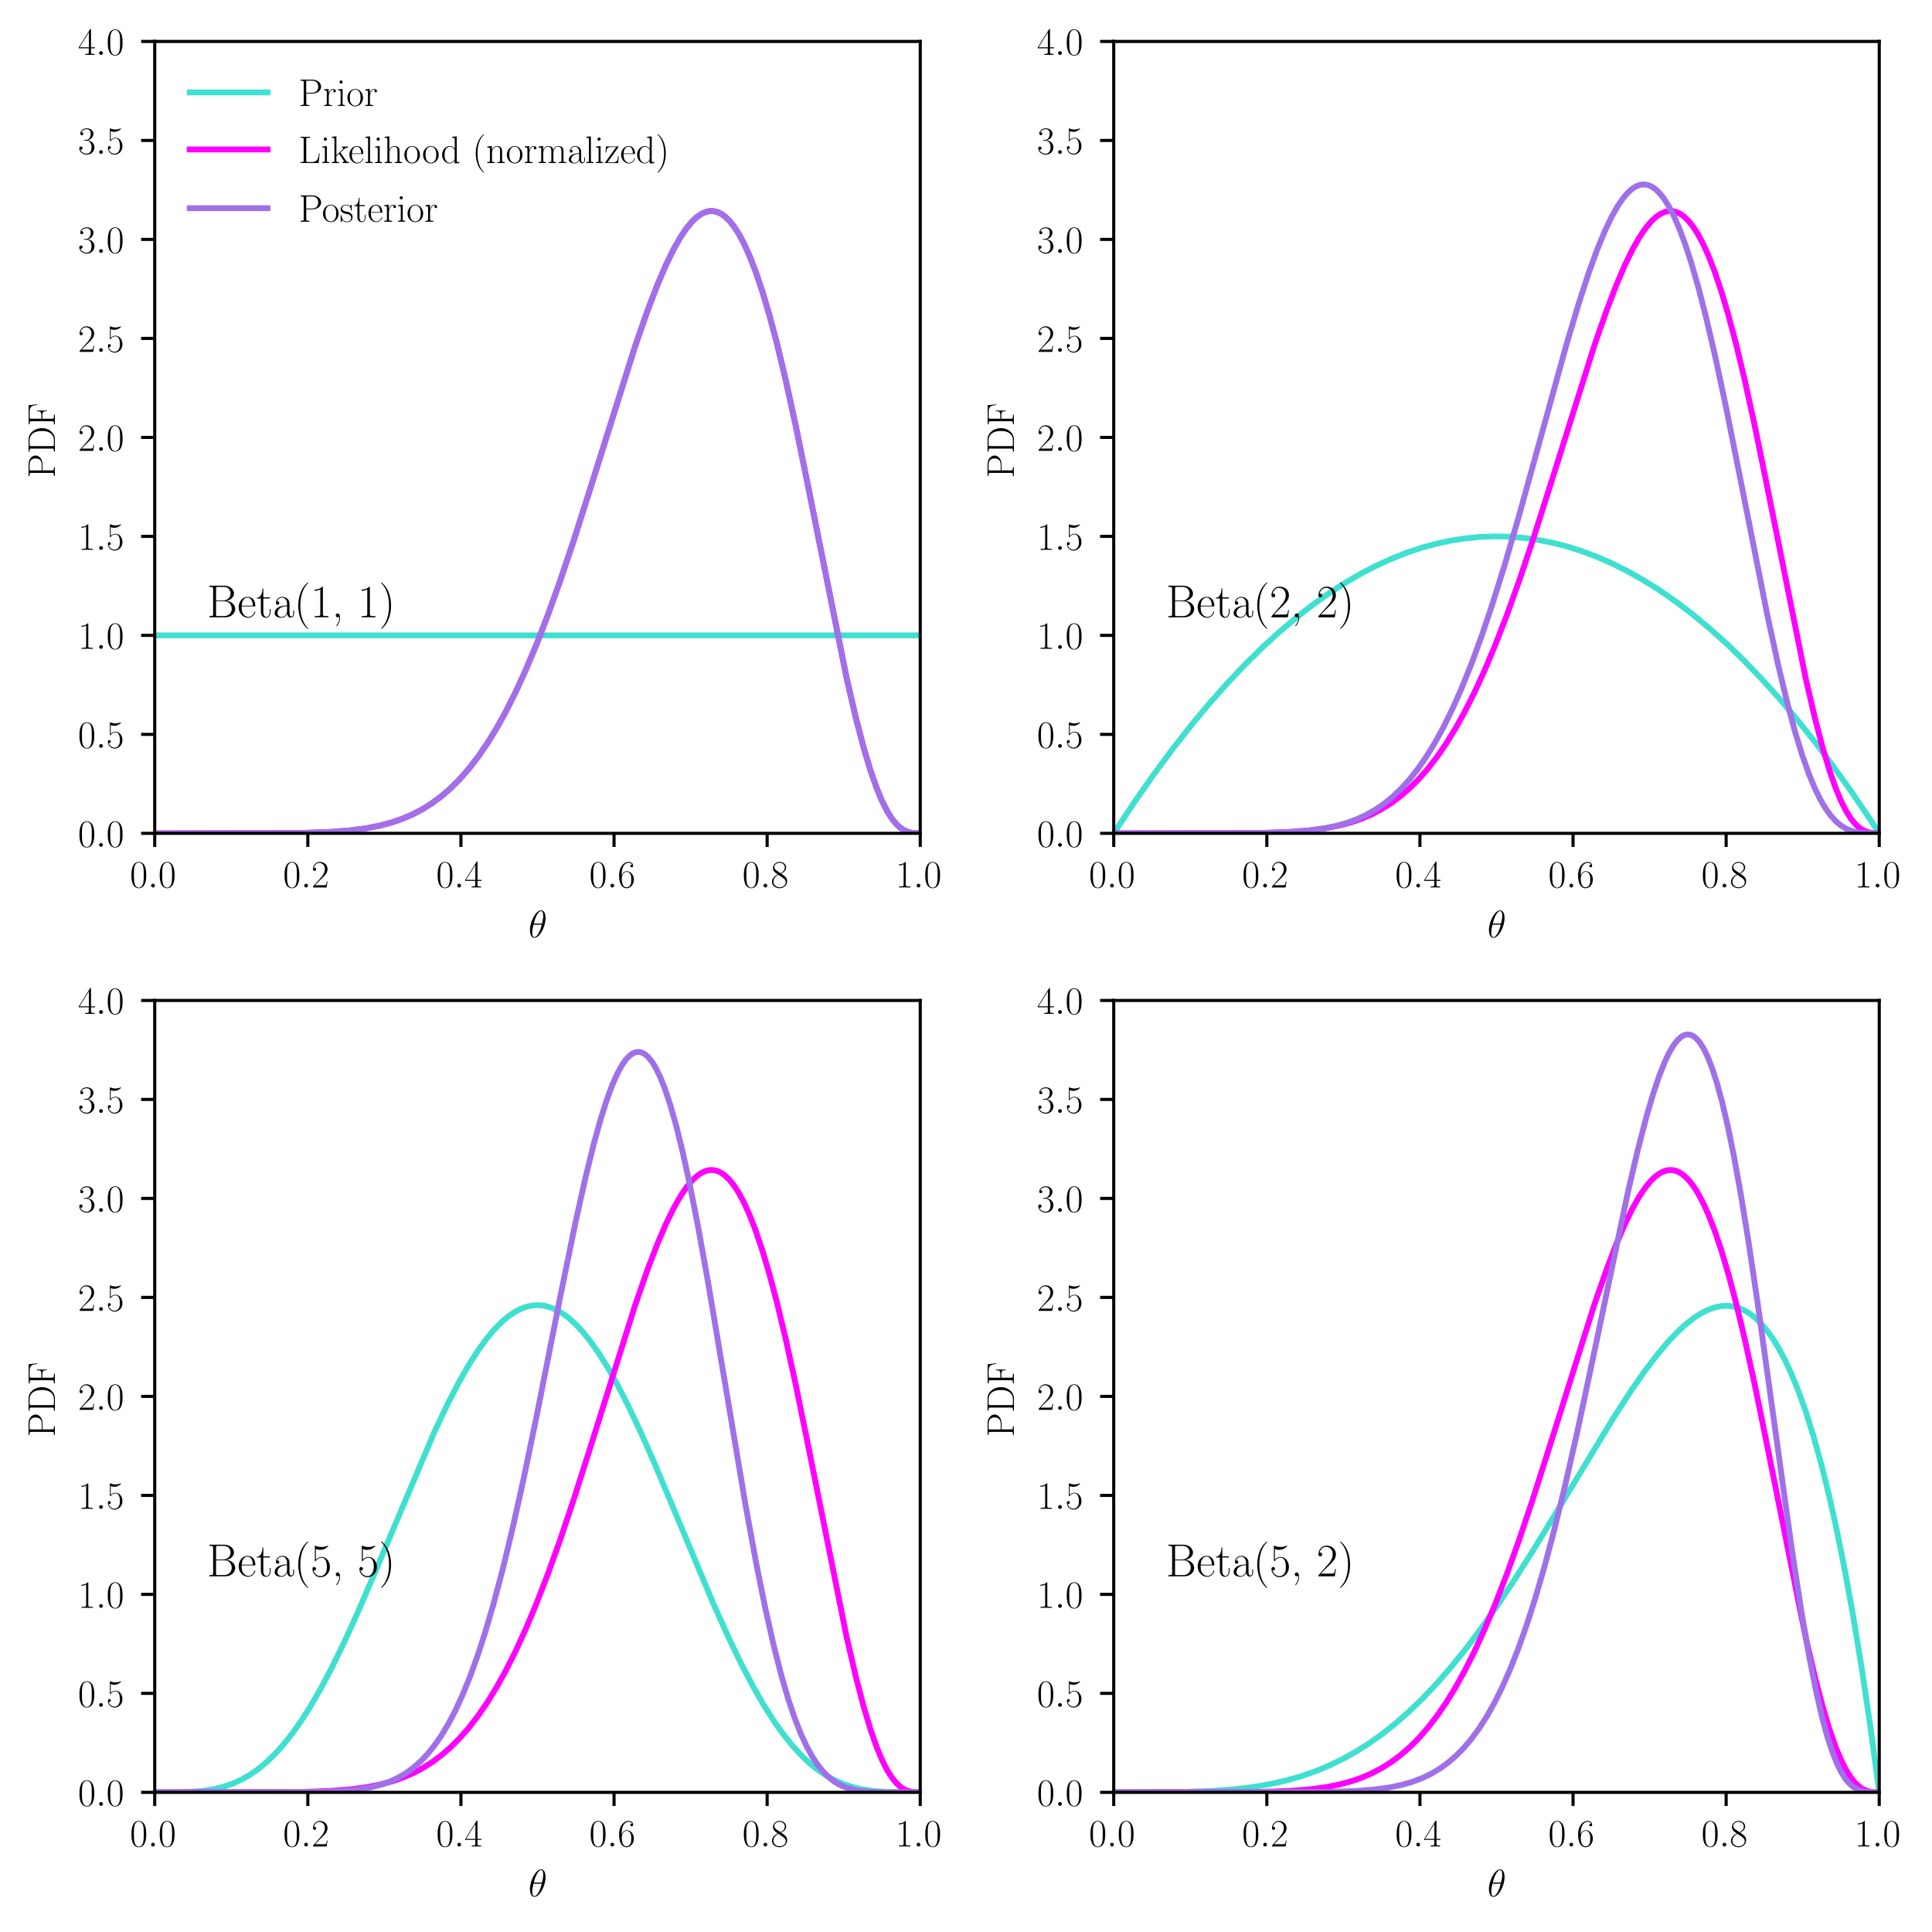 <?xml version="1.0" encoding="utf-8" standalone="no"?>
<!DOCTYPE svg PUBLIC "-//W3C//DTD SVG 1.1//EN"
  "http://www.w3.org/Graphics/SVG/1.1/DTD/svg11.dtd">
<!-- Created with matplotlib (https://matplotlib.org/) -->
<svg height="496.8pt" version="1.1" viewBox="0 0 496.8 496.8" width="496.8pt" xmlns="http://www.w3.org/2000/svg" xmlns:xlink="http://www.w3.org/1999/xlink">
 <defs>
  <style type="text/css">*{stroke-linecap:butt;stroke-linejoin:round;}</style>
 </defs>
 <g id="figure_1">
  <g id="patch_1">
   <path d="M 0 496.8
L 496.8 496.8
L 496.8 0
L 0 0
z
" style="fill:#ffffff;"/>
  </g>
  <g id="axes_1">
   <g id="patch_2">
    <path d="M 39.786 214.289
L 236.635 214.289
L 236.635 10.659
L 39.786 10.659
z
" style="fill:#ffffff;"/>
   </g>
   <g id="matplotlib.axis_1">
    <g id="xtick_1">
     <g id="line2d_1">
      <defs>
       <path d="M 0 0
L 0 3.5
" id="m92624f417d" style="stroke:#000000;stroke-width:0.8;"/>
      </defs>
      <g>
       <use style="stroke:#000000;stroke-width:0.8;" x="39.786" xlink:href="#m92624f417d" y="214.289"/>
      </g>
     </g>
     <g id="text_1">
      <!-- $\mathdefault{0.0}$ -->
      <g transform="translate(33.421 228.207)scale(0.1 -0.1)">
       <defs>
        <path d="M 42 31.844
C 42 37.969 41.906 48.422 37.703 56.453
C 34 63.484 28.094 66 22.906 66
C 18.094 66 12 63.781 8.203 56.562
C 4.203 49.016 3.797 39.672 3.797 31.844
C 3.797 26.109 3.906 17.375 7 9.734
C 11.297 -0.609 19 -2 22.906 -2
C 27.5 -2 34.5 -0.109 38.594 9.438
C 41.594 16.375 42 24.5 42 31.844
z
M 22.906 -0.406
C 16.5 -0.406 12.703 5.125 11.297 12.75
C 10.203 18.688 10.203 27.328 10.203 32.953
C 10.203 40.688 10.203 47.109 11.5 53.234
C 13.406 61.781 19 64.391 22.906 64.391
C 27 64.391 32.297 61.672 34.203 53.438
C 35.5 47.719 35.594 40.984 35.594 32.953
C 35.594 26.422 35.594 18.375 34.406 12.453
C 32.297 1.5 26.406 -0.406 22.906 -0.406
z
" id="CMR17-48"/>
        <path d="M 18.406 4.797
C 18.406 7.688 16 9.688 13.594 9.688
C 10.703 9.688 8.703 7.297 8.703 4.891
C 8.703 2 11.094 0 13.5 0
C 16.406 0 18.406 2.391 18.406 4.797
z
" id="CMMI12-58"/>
       </defs>
       <use transform="scale(0.996)" xlink:href="#CMR17-48"/>
       <use transform="translate(45.69 0)scale(0.996)" xlink:href="#CMMI12-58"/>
       <use transform="translate(72.788 0)scale(0.996)" xlink:href="#CMR17-48"/>
      </g>
     </g>
    </g>
    <g id="xtick_2">
     <g id="line2d_2">
      <g>
       <use style="stroke:#000000;stroke-width:0.8;" x="79.156" xlink:href="#m92624f417d" y="214.289"/>
      </g>
     </g>
     <g id="text_2">
      <!-- $\mathdefault{0.2}$ -->
      <g transform="translate(72.791 228.207)scale(0.1 -0.1)">
       <defs>
        <path d="M 41.703 15.469
L 39.906 15.469
C 38.906 8.391 38.094 7.188 37.703 6.594
C 37.203 5.797 30 5.797 28.594 5.797
L 9.406 5.797
C 13 9.688 20 16.766 28.5 24.938
C 34.594 30.719 41.703 37.5 41.703 47.391
C 41.703 59.188 32.297 66 21.797 66
C 10.797 66 4.094 56.297 4.094 47.297
C 4.094 43.391 7 42.891 8.203 42.891
C 9.203 42.891 12.203 43.484 12.203 46.984
C 12.203 50.094 9.594 51 8.203 51
C 7.594 51 7 50.891 6.594 50.688
C 8.5 59.188 14.297 63.391 20.406 63.391
C 29.094 63.391 34.797 56.5 34.797 47.391
C 34.797 38.703 29.703 31.219 24 24.734
L 4.094 2.297
L 4.094 0
L 39.297 0
z
" id="CMR17-50"/>
       </defs>
       <use transform="scale(0.996)" xlink:href="#CMR17-48"/>
       <use transform="translate(45.69 0)scale(0.996)" xlink:href="#CMMI12-58"/>
       <use transform="translate(72.788 0)scale(0.996)" xlink:href="#CMR17-50"/>
      </g>
     </g>
    </g>
    <g id="xtick_3">
     <g id="line2d_3">
      <g>
       <use style="stroke:#000000;stroke-width:0.8;" x="118.525" xlink:href="#m92624f417d" y="214.289"/>
      </g>
     </g>
     <g id="text_3">
      <!-- $\mathdefault{0.4}$ -->
      <g transform="translate(112.16 228.207)scale(0.1 -0.1)">
       <defs>
        <path d="M 33.594 64.797
C 33.594 66.891 33.5 67 31.703 67
L 2 19.594
L 2 17
L 27.797 17
L 27.797 7.188
C 27.797 3.594 27.594 2.594 20.594 2.594
L 18.703 2.594
L 18.703 0
C 21.906 0.188 27.297 0.188 30.703 0.188
C 34.094 0.188 39.5 0.188 42.703 0
L 42.703 2.594
L 40.797 2.594
C 33.797 2.594 33.594 3.594 33.594 7.188
L 33.594 17
L 43.797 17
L 43.797 19.594
L 33.594 19.594
z
M 28.094 58.172
L 28.094 19.594
L 4 19.594
z
" id="CMR17-52"/>
       </defs>
       <use transform="scale(0.996)" xlink:href="#CMR17-48"/>
       <use transform="translate(45.69 0)scale(0.996)" xlink:href="#CMMI12-58"/>
       <use transform="translate(72.788 0)scale(0.996)" xlink:href="#CMR17-52"/>
      </g>
     </g>
    </g>
    <g id="xtick_4">
     <g id="line2d_4">
      <g>
       <use style="stroke:#000000;stroke-width:0.8;" x="157.895" xlink:href="#m92624f417d" y="214.289"/>
      </g>
     </g>
     <g id="text_4">
      <!-- $\mathdefault{0.6}$ -->
      <g transform="translate(151.53 228.207)scale(0.1 -0.1)">
       <defs>
        <path d="M 10.594 34.344
C 10.594 58 21.797 63.688 28.297 63.688
C 30.406 63.688 35.5 63.266 37.5 59.094
C 35.906 59.094 32.906 59.094 32.906 55.594
C 32.906 52.891 35.094 52 36.5 52
C 37.406 52 40.094 52.391 40.094 55.797
C 40.094 62.297 35.094 66 28.203 66
C 16.297 66 3.797 53.297 3.797 31.422
C 3.797 4.016 15.094 -2 23.094 -2
C 32.797 -2 42 6.734 42 20.234
C 42 32.828 33.906 42 23.703 42
C 17.594 42 13.094 37.969 10.594 30.922
z
M 23.094 0.391
C 10.797 0.391 10.797 18.938 10.797 22.656
C 10.797 29.906 14.203 40.391 23.5 40.391
C 25.203 40.391 30.094 40.391 33.406 33.438
C 35.203 29.516 35.203 25.375 35.203 20.344
C 35.203 14.906 35.203 10.875 33.094 6.844
C 30.906 2.703 27.703 0.391 23.094 0.391
z
" id="CMR17-54"/>
       </defs>
       <use transform="scale(0.996)" xlink:href="#CMR17-48"/>
       <use transform="translate(45.69 0)scale(0.996)" xlink:href="#CMMI12-58"/>
       <use transform="translate(72.788 0)scale(0.996)" xlink:href="#CMR17-54"/>
      </g>
     </g>
    </g>
    <g id="xtick_5">
     <g id="line2d_5">
      <g>
       <use style="stroke:#000000;stroke-width:0.8;" x="197.265" xlink:href="#m92624f417d" y="214.289"/>
      </g>
     </g>
     <g id="text_5">
      <!-- $\mathdefault{0.8}$ -->
      <g transform="translate(190.9 228.207)scale(0.1 -0.1)">
       <defs>
        <path d="M 27.203 35.766
C 33.5 38.969 39.906 43.797 39.906 51.531
C 39.906 60.688 31.094 66 23 66
C 13.906 66 5.906 59.375 5.906 50.234
C 5.906 47.719 6.5 43.391 10.406 39.578
C 11.406 38.578 15.594 35.562 18.297 33.656
C 13.797 31.344 3.297 25.812 3.297 14.766
C 3.297 4.406 13.094 -2 22.797 -2
C 33.5 -2 42.5 5.719 42.5 15.969
C 42.5 25.109 36.406 29.328 32.406 32.047
z
M 14.094 44.609
C 13.297 45.109 9.297 48.219 9.297 52.938
C 9.297 59.078 15.594 63.688 22.797 63.688
C 30.703 63.688 36.5 58.062 36.5 51.531
C 36.5 42.188 26.094 36.859 25.594 36.859
C 25.5 36.859 25.406 36.859 24.594 37.469
z
M 32.5 24
C 34 22.906 38.797 19.578 38.797 13.453
C 38.797 6.016 31.406 0.391 23 0.391
C 13.906 0.391 7 6.922 7 14.859
C 7 22.797 13.094 29.438 20 32.547
z
" id="CMR17-56"/>
       </defs>
       <use transform="scale(0.996)" xlink:href="#CMR17-48"/>
       <use transform="translate(45.69 0)scale(0.996)" xlink:href="#CMMI12-58"/>
       <use transform="translate(72.788 0)scale(0.996)" xlink:href="#CMR17-56"/>
      </g>
     </g>
    </g>
    <g id="xtick_6">
     <g id="line2d_6">
      <g>
       <use style="stroke:#000000;stroke-width:0.8;" x="236.635" xlink:href="#m92624f417d" y="214.289"/>
      </g>
     </g>
     <g id="text_6">
      <!-- $\mathdefault{1.0}$ -->
      <g transform="translate(230.27 228.207)scale(0.1 -0.1)">
       <defs>
        <path d="M 26.594 63.797
C 26.594 65.891 26.5 66 25.094 66
C 21.203 61.359 15.297 59.891 9.703 59.688
C 9.406 59.688 8.906 59.688 8.797 59.5
C 8.703 59.297 8.703 59.094 8.703 57
C 11.797 57 17 57.594 21 59.984
L 21 7.297
C 21 3.797 20.797 2.594 12.203 2.594
L 9.203 2.594
L 9.203 0
C 14 0.094 19 0.188 23.797 0.188
C 28.594 0.188 33.594 0.094 38.406 0
L 38.406 2.594
L 35.406 2.594
C 26.797 2.594 26.594 3.688 26.594 7.297
z
" id="CMR17-49"/>
       </defs>
       <use transform="scale(0.996)" xlink:href="#CMR17-49"/>
       <use transform="translate(45.69 0)scale(0.996)" xlink:href="#CMMI12-58"/>
       <use transform="translate(72.788 0)scale(0.996)" xlink:href="#CMR17-48"/>
      </g>
     </g>
    </g>
    <g id="text_7">
     <!-- $\theta$ -->
     <g transform="translate(135.872 241.063)scale(0.1 -0.1)">
      <defs>
       <path d="M 44.297 50
C 44.297 60.141 41.094 70 32.906 70
C 18.906 70 4 40.859 4 18.984
C 4 14.406 5 -1 15.5 -1
C 29.094 -1 44.297 27.422 44.297 50
z
M 14 36
C 15.5 41.859 17.594 50.203 21.594 57.266
C 24.906 63.219 28.406 67.984 32.797 67.984
C 36.094 67.984 38.297 65.203 38.297 55.672
C 38.297 52.094 38 47.125 35.094 36
z
M 34.406 33
C 31.906 23.25 29.797 17 26.203 10.734
C 23.297 5.656 19.797 1 15.594 1
C 12.5 1 10 3.375 10 13.219
C 10 19.672 11.594 26.438 13.203 33
z
" id="CMMI12-18"/>
      </defs>
      <use transform="scale(0.996)" xlink:href="#CMMI12-18"/>
     </g>
    </g>
   </g>
   <g id="matplotlib.axis_2">
    <g id="ytick_1">
     <g id="line2d_7">
      <defs>
       <path d="M 0 0
L -3.5 0
" id="me3d4554a2e" style="stroke:#000000;stroke-width:0.8;"/>
      </defs>
      <g>
       <use style="stroke:#000000;stroke-width:0.8;" x="39.786" xlink:href="#me3d4554a2e" y="214.289"/>
      </g>
     </g>
     <g id="text_8">
      <!-- $\mathdefault{0.0}$ -->
      <g transform="translate(20.056 217.748)scale(0.1 -0.1)">
       <use transform="scale(0.996)" xlink:href="#CMR17-48"/>
       <use transform="translate(45.69 0)scale(0.996)" xlink:href="#CMMI12-58"/>
       <use transform="translate(72.788 0)scale(0.996)" xlink:href="#CMR17-48"/>
      </g>
     </g>
    </g>
    <g id="ytick_2">
     <g id="line2d_8">
      <g>
       <use style="stroke:#000000;stroke-width:0.8;" x="39.786" xlink:href="#me3d4554a2e" y="188.835"/>
      </g>
     </g>
     <g id="text_9">
      <!-- $\mathdefault{0.5}$ -->
      <g transform="translate(20.056 192.294)scale(0.1 -0.1)">
       <defs>
        <path d="M 11.406 58.594
C 12.406 58.188 16.5 56.891 20.703 56.891
C 30 56.891 35.094 61.891 38 64.688
C 38 65.484 38 66 37.406 66
C 37.297 66 37.094 66 36.297 65.594
C 32.797 64.094 28.703 63 23.703 63
C 20.703 63 16.203 63.359 11.297 65.484
C 10.203 66 10 66 9.906 66
C 9.406 66 9.297 65.891 9.297 63.906
L 9.297 34.859
C 9.297 33.016 9.297 32.5 10.297 32.5
C 10.797 32.5 11 32.703 11.5 33.422
C 14.703 38.047 19.094 40 24.094 40
C 27.594 40 35.094 37.734 35.094 20.203
C 35.094 16.984 35.094 11.188 32.094 6.594
C 29.594 2.484 25.703 0.391 21.406 0.391
C 14.797 0.391 8.094 4.984 6.297 12.688
C 6.703 12.594 7.5 12.391 7.906 12.391
C 9.203 12.391 11.703 13.094 11.703 16.188
C 11.703 18.891 9.797 20 7.906 20
C 5.594 20 4.094 18.594 4.094 15.797
C 4.094 7.094 11 -2 21.594 -2
C 31.906 -2 41.703 6.891 41.703 19.797
C 41.703 32.094 33.906 41.594 24.203 41.594
C 19.094 41.594 14.797 39.688 11.406 36
z
" id="CMR17-53"/>
       </defs>
       <use transform="scale(0.996)" xlink:href="#CMR17-48"/>
       <use transform="translate(45.69 0)scale(0.996)" xlink:href="#CMMI12-58"/>
       <use transform="translate(72.788 0)scale(0.996)" xlink:href="#CMR17-53"/>
      </g>
     </g>
    </g>
    <g id="ytick_3">
     <g id="line2d_9">
      <g>
       <use style="stroke:#000000;stroke-width:0.8;" x="39.786" xlink:href="#me3d4554a2e" y="163.381"/>
      </g>
     </g>
     <g id="text_10">
      <!-- $\mathdefault{1.0}$ -->
      <g transform="translate(20.056 166.841)scale(0.1 -0.1)">
       <use transform="scale(0.996)" xlink:href="#CMR17-49"/>
       <use transform="translate(45.69 0)scale(0.996)" xlink:href="#CMMI12-58"/>
       <use transform="translate(72.788 0)scale(0.996)" xlink:href="#CMR17-48"/>
      </g>
     </g>
    </g>
    <g id="ytick_4">
     <g id="line2d_10">
      <g>
       <use style="stroke:#000000;stroke-width:0.8;" x="39.786" xlink:href="#me3d4554a2e" y="137.928"/>
      </g>
     </g>
     <g id="text_11">
      <!-- $\mathdefault{1.5}$ -->
      <g transform="translate(20.056 141.387)scale(0.1 -0.1)">
       <use transform="scale(0.996)" xlink:href="#CMR17-49"/>
       <use transform="translate(45.69 0)scale(0.996)" xlink:href="#CMMI12-58"/>
       <use transform="translate(72.788 0)scale(0.996)" xlink:href="#CMR17-53"/>
      </g>
     </g>
    </g>
    <g id="ytick_5">
     <g id="line2d_11">
      <g>
       <use style="stroke:#000000;stroke-width:0.8;" x="39.786" xlink:href="#me3d4554a2e" y="112.474"/>
      </g>
     </g>
     <g id="text_12">
      <!-- $\mathdefault{2.0}$ -->
      <g transform="translate(20.056 115.933)scale(0.1 -0.1)">
       <use transform="scale(0.996)" xlink:href="#CMR17-50"/>
       <use transform="translate(45.69 0)scale(0.996)" xlink:href="#CMMI12-58"/>
       <use transform="translate(72.788 0)scale(0.996)" xlink:href="#CMR17-48"/>
      </g>
     </g>
    </g>
    <g id="ytick_6">
     <g id="line2d_12">
      <g>
       <use style="stroke:#000000;stroke-width:0.8;" x="39.786" xlink:href="#me3d4554a2e" y="87.02"/>
      </g>
     </g>
     <g id="text_13">
      <!-- $\mathdefault{2.5}$ -->
      <g transform="translate(20.056 90.48)scale(0.1 -0.1)">
       <use transform="scale(0.996)" xlink:href="#CMR17-50"/>
       <use transform="translate(45.69 0)scale(0.996)" xlink:href="#CMMI12-58"/>
       <use transform="translate(72.788 0)scale(0.996)" xlink:href="#CMR17-53"/>
      </g>
     </g>
    </g>
    <g id="ytick_7">
     <g id="line2d_13">
      <g>
       <use style="stroke:#000000;stroke-width:0.8;" x="39.786" xlink:href="#me3d4554a2e" y="61.567"/>
      </g>
     </g>
     <g id="text_14">
      <!-- $\mathdefault{3.0}$ -->
      <g transform="translate(20.056 65.026)scale(0.1 -0.1)">
       <defs>
        <path d="M 22.094 34
C 31 34 34.906 26.141 34.906 17.094
C 34.906 5.031 28.5 0.391 22.703 0.391
C 17.406 0.391 8.797 3.016 6.094 10.797
C 6.594 10.594 7.094 10.594 7.594 10.594
C 10 10.594 11.797 12.188 11.797 14.797
C 11.797 17.688 9.594 19 7.594 19
C 5.906 19 3.297 18.188 3.297 14.484
C 3.297 5.234 12.297 -2 22.906 -2
C 34 -2 42.5 6.75 42.5 16.984
C 42.5 26.844 34.5 34 25 35.094
C 32.594 36.672 39.906 43.375 39.906 52.391
C 39.906 60.25 32 66 23 66
C 13.906 66 5.906 60.344 5.906 52.297
C 5.906 48.797 8.5 48.188 9.797 48.188
C 11.906 48.188 13.703 49.484 13.703 52.094
C 13.703 54.688 11.906 56 9.797 56
C 9.406 56 8.906 56 8.5 55.797
C 11.406 62.484 19.297 63.688 22.797 63.688
C 26.297 63.688 32.906 61.969 32.906 52.297
C 32.906 49.484 32.5 44.547 29.094 40.219
C 26.094 36.391 22.703 36.188 19.406 35.891
C 18.906 35.891 16.594 35.688 16.203 35.688
C 15.5 35.594 15.094 35.5 15.094 34.797
C 15.094 34.094 15.203 34 17.203 34
z
" id="CMR17-51"/>
       </defs>
       <use transform="scale(0.996)" xlink:href="#CMR17-51"/>
       <use transform="translate(45.69 0)scale(0.996)" xlink:href="#CMMI12-58"/>
       <use transform="translate(72.788 0)scale(0.996)" xlink:href="#CMR17-48"/>
      </g>
     </g>
    </g>
    <g id="ytick_8">
     <g id="line2d_14">
      <g>
       <use style="stroke:#000000;stroke-width:0.8;" x="39.786" xlink:href="#me3d4554a2e" y="36.113"/>
      </g>
     </g>
     <g id="text_15">
      <!-- $\mathdefault{3.5}$ -->
      <g transform="translate(20.056 39.572)scale(0.1 -0.1)">
       <use transform="scale(0.996)" xlink:href="#CMR17-51"/>
       <use transform="translate(45.69 0)scale(0.996)" xlink:href="#CMMI12-58"/>
       <use transform="translate(72.788 0)scale(0.996)" xlink:href="#CMR17-53"/>
      </g>
     </g>
    </g>
    <g id="ytick_9">
     <g id="line2d_15">
      <g>
       <use style="stroke:#000000;stroke-width:0.8;" x="39.786" xlink:href="#me3d4554a2e" y="10.659"/>
      </g>
     </g>
     <g id="text_16">
      <!-- $\mathdefault{4.0}$ -->
      <g transform="translate(20.056 14.118)scale(0.1 -0.1)">
       <use transform="scale(0.996)" xlink:href="#CMR17-52"/>
       <use transform="translate(45.69 0)scale(0.996)" xlink:href="#CMMI12-58"/>
       <use transform="translate(72.788 0)scale(0.996)" xlink:href="#CMR17-48"/>
      </g>
     </g>
    </g>
    <g id="text_17">
     <!-- PDF -->
     <g transform="translate(14.118 122.921)rotate(-90)scale(0.1 -0.1)">
      <defs>
       <path d="M 19.797 32
L 35.797 32
C 48.703 32 58.094 40.359 58.094 49.797
C 58.094 59.234 48.906 68 35.797 68
L 5.203 68
L 5.203 65.391
C 12.094 65.391 13.203 65.391 13.203 60.922
L 13.203 7.078
C 13.203 2.594 12.094 2.594 5.203 2.594
L 5.203 0
C 8.094 0.188 13.406 0.188 16.5 0.188
C 19.594 0.188 24.906 0.188 27.797 0
L 27.797 2.594
C 20.906 2.594 19.797 2.594 19.797 7.078
z
M 19.594 34.094
L 19.594 61.516
C 19.594 64.891 19.797 65.391 23.797 65.391
L 33.906 65.391
C 46.797 65.391 50.5 58.047 50.5 49.797
C 50.5 40.75 46.094 34.094 33.906 34.094
z
" id="CMR17-80"/>
       <path d="M 5.203 68
L 5.203 65.391
C 12.094 65.391 13.203 65.391 13.203 60.906
L 13.203 7.078
C 13.203 2.594 12.094 2.594 5.203 2.594
L 5.203 0
L 37 0
C 53.094 0 66 14.734 66 33.438
C 66 52.25 53.297 68 37 68
z
M 23.797 2.594
C 19.797 2.594 19.594 3.094 19.594 6.469
L 19.594 61.5
C 19.594 64.891 19.797 65.391 23.797 65.391
L 35 65.391
C 43.297 65.391 58.594 60.516 58.594 33.438
C 58.594 19.406 54.5 13.734 52.594 11.047
C 50.203 7.969 44.5 2.594 35 2.594
z
" id="CMR17-68"/>
       <path d="M 54.406 67.797
L 5.094 67.797
L 5.094 65.188
C 12 65.188 13.094 65.188 13.094 60.672
L 13.094 7.031
C 13.094 2.594 12 2.594 5.094 2.594
L 5.094 0
C 8 0.188 13.594 0.188 16.703 0.188
C 20.797 0.188 25.594 0.188 29.703 0
L 29.703 2.594
L 27.5 2.594
C 19.906 2.594 19.703 3.578 19.703 7.125
L 19.703 32.391
L 28.703 32.391
C 38 32.391 38.906 29.141 38.906 20.844
L 40.703 20.844
L 40.703 46.734
L 38.906 46.734
C 38.906 38.297 38 35 28.703 35
L 19.703 35
L 19.703 61.281
C 19.703 64.688 19.906 65.188 23.906 65.188
L 36.797 65.188
C 51.906 65.188 53.594 58.969 55 45.625
L 56.797 45.625
z
" id="CMR17-70"/>
      </defs>
      <use transform="scale(0.996)" xlink:href="#CMR17-80"/>
      <use transform="translate(62.586 0)scale(0.996)" xlink:href="#CMR17-68"/>
      <use transform="translate(132.98 0)scale(0.996)" xlink:href="#CMR17-70"/>
     </g>
    </g>
   </g>
   <g id="line2d_16">
    <path clip-path="url(#p8117c9bafb)" d="M 39.786 163.381
L 236.635 163.381
L 236.635 163.381
" style="fill:none;stroke:#40e0d0;stroke-linecap:square;stroke-width:1.5;"/>
   </g>
   <g id="line2d_17">
    <path clip-path="url(#p8117c9bafb)" d="M 39.786 214.289
L 78.21 214.178
L 85.106 213.926
L 90.033 213.538
L 94.171 212.992
L 97.717 212.295
L 100.87 211.446
L 103.629 210.482
L 106.19 209.37
L 108.752 208.015
L 111.116 206.521
L 113.481 204.764
L 115.846 202.719
L 118.21 200.36
L 120.575 197.661
L 122.939 194.598
L 125.304 191.153
L 127.668 187.306
L 130.033 183.046
L 132.595 177.956
L 135.156 172.37
L 137.915 165.807
L 140.87 158.174
L 144.023 149.401
L 147.57 138.859
L 152.102 124.629
L 163.334 88.976
L 166.486 79.931
L 169.048 73.25
L 171.216 68.19
L 173.186 64.147
L 174.959 61.021
L 176.536 58.692
L 177.915 57.029
L 179.097 55.898
L 180.28 55.053
L 181.462 54.506
L 182.447 54.284
L 183.432 54.282
L 184.418 54.505
L 185.403 54.957
L 186.388 55.643
L 187.57 56.777
L 188.753 58.255
L 189.935 60.08
L 191.314 62.647
L 192.694 65.684
L 194.27 69.722
L 196.043 74.969
L 197.817 80.931
L 199.787 88.339
L 201.955 97.349
L 204.516 108.986
L 207.669 124.402
L 217.719 174.428
L 220.083 184.611
L 222.054 192.155
L 223.827 198.08
L 225.403 202.587
L 226.783 205.908
L 228.162 208.635
L 229.344 210.502
L 230.527 211.948
L 231.512 212.85
L 232.497 213.499
L 233.679 213.986
L 234.862 214.22
L 236.635 214.289
L 236.635 214.289
" style="fill:none;stroke:#ff00ff;stroke-linecap:square;stroke-width:1.5;"/>
   </g>
   <g id="line2d_18">
    <path clip-path="url(#p8117c9bafb)" d="M 39.786 214.289
L 78.21 214.178
L 85.106 213.926
L 90.033 213.538
L 94.171 212.992
L 97.717 212.295
L 100.87 211.446
L 103.629 210.482
L 106.19 209.37
L 108.752 208.015
L 111.116 206.521
L 113.481 204.764
L 115.846 202.719
L 118.21 200.36
L 120.575 197.661
L 122.939 194.598
L 125.304 191.153
L 127.668 187.306
L 130.033 183.046
L 132.595 177.956
L 135.156 172.37
L 137.915 165.807
L 140.87 158.174
L 144.023 149.401
L 147.57 138.859
L 152.102 124.629
L 163.334 88.976
L 166.486 79.931
L 169.048 73.25
L 171.216 68.19
L 173.186 64.147
L 174.959 61.021
L 176.536 58.692
L 177.915 57.029
L 179.097 55.898
L 180.28 55.053
L 181.462 54.506
L 182.447 54.284
L 183.432 54.282
L 184.418 54.505
L 185.403 54.957
L 186.388 55.643
L 187.57 56.777
L 188.753 58.255
L 189.935 60.08
L 191.314 62.647
L 192.694 65.684
L 194.27 69.722
L 196.043 74.969
L 197.817 80.931
L 199.787 88.339
L 201.955 97.349
L 204.516 108.986
L 207.669 124.402
L 217.719 174.428
L 220.083 184.611
L 222.054 192.155
L 223.827 198.08
L 225.403 202.587
L 226.783 205.908
L 228.162 208.635
L 229.344 210.502
L 230.527 211.948
L 231.512 212.85
L 232.497 213.499
L 233.679 213.986
L 234.862 214.22
L 236.635 214.289
L 236.635 214.289
" style="fill:none;stroke:#a070e8;stroke-linecap:square;stroke-width:1.5;"/>
   </g>
   <g id="patch_3">
    <path d="M 39.786 214.289
L 39.786 10.659
" style="fill:none;stroke:#000000;stroke-linecap:square;stroke-linejoin:miter;stroke-width:0.8;"/>
   </g>
   <g id="patch_4">
    <path d="M 236.635 214.289
L 236.635 10.659
" style="fill:none;stroke:#000000;stroke-linecap:square;stroke-linejoin:miter;stroke-width:0.8;"/>
   </g>
   <g id="patch_5">
    <path d="M 39.786 214.289
L 236.635 214.289
" style="fill:none;stroke:#000000;stroke-linecap:square;stroke-linejoin:miter;stroke-width:0.8;"/>
   </g>
   <g id="patch_6">
    <path d="M 39.786 10.659
L 236.635 10.659
" style="fill:none;stroke:#000000;stroke-linecap:square;stroke-linejoin:miter;stroke-width:0.8;"/>
   </g>
   <g id="text_18">
    <!-- Beta(1, 1) -->
    <g transform="translate(53.225 158.734)scale(0.12 -0.12)">
     <defs>
      <path d="M 5.203 68
L 5.203 65.391
C 12.094 65.391 13.203 65.391 13.203 60.891
L 13.203 7.047
C 13.203 2.594 12.094 2.594 5.203 2.594
L 5.203 0
L 39.594 0
C 52.406 0 60.703 9.031 60.703 18.047
C 60.703 26.969 52.5 34.594 41.797 35.297
C 51.406 37.188 58.094 43.594 58.094 51.188
C 58.094 59.5 49.906 68 37 68
z
M 19.5 36
L 19.5 61.5
C 19.5 64.891 19.703 65.391 23.703 65.391
L 36.5 65.391
C 46.406 65.391 50.797 57.391 50.797 51.188
C 50.797 43.594 44.703 36 33.906 36
z
M 23.703 2.594
C 19.703 2.594 19.5 3.094 19.5 6.453
L 19.5 34.391
L 38 34.391
C 48.297 34.391 53.297 25.375 53.297 18.141
C 53.297 10.906 47.594 2.594 36.703 2.594
z
" id="CMR17-66"/>
      <path d="M 38.094 23.484
C 38.5 23.891 38.5 24.094 38.5 25.094
C 38.5 35.172 33.094 44 21.703 44
C 11.094 44 2.703 33.984 2.703 21.781
C 2.703 8.656 12.203 -1 22.797 -1
C 34 -1 38.406 9.672 38.406 11.797
C 38.406 12.5 37.797 12.5 37.594 12.5
C 36.906 12.5 36.797 12.297 36.406 11.078
C 34.203 4.219 28.703 0.797 23.5 0.797
C 19.203 0.797 14.906 3.219 12.203 7.656
C 9.094 12.797 9.094 18.75 9.094 23.484
z
M 9.203 25
C 9.906 39.234 17.594 42.391 21.594 42.391
C 28.406 42.391 33 36.062 33.094 25
z
" id="CMR17-101"/>
      <path d="M 15.094 40.391
L 29.094 40.391
L 29.094 43
L 15.094 43
L 15.094 62
L 13.297 62
C 13.094 51.438 9.594 42.188 1.094 41.984
L 1.094 40.391
L 9.797 40.391
L 9.797 12.156
C 9.797 10.234 9.797 -1 21.406 -1
C 27.297 -1 30.703 4.812 30.703 12.25
L 30.703 17.984
L 28.906 17.984
L 28.906 12.344
C 28.906 5.422 26.203 0.797 22 0.797
C 19.094 0.797 15.094 2.797 15.094 11.953
z
" id="CMR17-116"/>
      <path d="M 36 25.875
C 36 32 36 35.547 31.797 39.594
C 28.094 42.984 23.797 44 20.406 44
C 12.5 44 6.797 37.625 6.797 30.891
C 6.797 27.188 9.797 27 10.406 27
C 11.703 27 14 27.797 14 30.594
C 14 33.094 12.094 34.188 10.406 34.188
C 10 34.188 9.5 34.094 9.203 34
C 11.297 40.531 16.703 42.391 20.203 42.391
C 25.203 42.391 30.703 37.828 30.703 29.297
L 30.703 25.5
C 24.797 25.297 17.703 24.5 12.094 21.453
C 5.797 17.922 4 12.844 4 9
C 4 1.203 13 -1 18.297 -1
C 23.797 -1 28.906 2.109 31.094 7.891
C 31.297 3.422 34.094 -0.609 38.5 -0.609
C 40.594 -0.609 45.906 0.797 45.906 8.797
L 45.906 14.469
L 44.094 14.469
L 44.094 8.703
C 44.094 2.516 41.406 1.703 40.094 1.703
C 36 1.703 36 6.969 36 11.438
z
M 30.703 13.859
C 30.703 5.047 24.5 0.594 19 0.594
C 14 0.594 10.094 4.344 10.094 9
C 10.094 12.047 11.406 17.406 17.203 20.656
C 22 23.391 27.5 23.797 30.703 24
z
" id="CMR17-97"/>
      <path d="M 30.594 -24.406
C 30.594 -24.312 30.594 -24.109 30.297 -23.812
C 25.703 -19.109 13.406 -6.297 13.406 24.938
C 13.406 56.172 25.5 68.875 30.406 73.891
C 30.406 73.984 30.594 74.188 30.594 74.484
C 30.594 74.797 30.297 75 29.906 75
C 28.797 75 20.297 67.578 15.406 56.562
C 10.406 45.453 9 34.656 9 25.047
C 9 17.828 9.703 5.625 15.703 -7.297
C 20.5 -17.703 28.703 -25 29.906 -25
C 30.406 -25 30.594 -24.812 30.594 -24.406
z
" id="CMR17-40"/>
      <path d="M 15.797 1.594
C 16 0.688 16 0.391 16 -1.188
C 16 -7.047 14 -12.422 9.797 -17.312
C 9.297 -17.812 9.297 -18 9.297 -18.203
C 9.297 -18.609 9.703 -19 10.094 -19
C 10.703 -19 17.594 -12.125 17.594 -1.281
C 17.594 2 17.203 8.188 12.5 8.188
C 10.297 8.188 8.406 6.688 8.406 4.094
C 8.406 1.5 10.297 0 12.5 0
C 13.703 0 15 0.5 15.797 1.594
z
" id="CMR17-44"/>
      <path d="M 26.297 24.938
C 26.297 32.141 25.594 44.359 19.594 57.266
C 14.797 67.688 6.594 75 5.406 75
C 5.094 75 4.703 74.891 4.703 74.391
C 4.703 74.188 4.797 74.094 4.906 73.891
C 9.703 68.875 21.906 56.172 21.906 25.047
C 21.906 -6.188 9.797 -18.906 4.906 -23.906
C 4.797 -24.109 4.703 -24.203 4.703 -24.406
C 4.703 -24.906 5.094 -25 5.406 -25
C 6.5 -25 15 -17.609 19.906 -6.594
C 24.906 4.516 26.297 15.328 26.297 24.938
z
" id="CMR17-41"/>
     </defs>
     <use transform="scale(0.996)" xlink:href="#CMR17-66"/>
     <use transform="translate(65.189 0)scale(0.996)" xlink:href="#CMR17-101"/>
     <use transform="translate(105.674 0)scale(0.996)" xlink:href="#CMR17-116"/>
     <use transform="translate(140.955 0)scale(0.996)" xlink:href="#CMR17-97"/>
     <use transform="translate(186.646 0)scale(0.996)" xlink:href="#CMR17-40"/>
     <use transform="translate(221.926 0)scale(0.996)" xlink:href="#CMR17-49"/>
     <use transform="translate(267.617 0)scale(0.996)" xlink:href="#CMR17-44"/>
     <use transform="translate(322.564 0)scale(0.996)" xlink:href="#CMR17-49"/>
     <use transform="translate(368.254 0)scale(0.996)" xlink:href="#CMR17-41"/>
    </g>
   </g>
   <g id="legend_1">
    <g id="patch_7">
     <path d="M 46.786 62.962
L 183.006 62.962
Q 185.006 62.962 185.006 60.962
L 185.006 17.659
Q 185.006 15.659 183.006 15.659
L 46.786 15.659
Q 44.786 15.659 44.786 17.659
L 44.786 60.962
Q 44.786 62.962 46.786 62.962
z
" style="fill:none;opacity:0;"/>
    </g>
    <g id="line2d_19">
     <path d="M 48.786 23.758
L 68.786 23.758
" style="fill:none;stroke:#40e0d0;stroke-linecap:square;stroke-width:1.5;"/>
    </g>
    <g id="line2d_20"/>
    <g id="text_19">
     <!-- Prior -->
     <g transform="translate(76.786 27.258)scale(0.1 -0.1)">
      <defs>
       <path d="M 15 23.703
C 15 33.344 19.094 42.391 26.594 42.391
C 27.297 42.391 28 42.297 28.703 41.984
C 28.703 41.984 26.5 41.281 26.5 38.672
C 26.5 36.266 28.406 35.266 29.906 35.266
C 31.094 35.266 33.297 35.969 33.297 38.781
C 33.297 41.984 30.094 44 26.703 44
C 19.094 44 15.797 36.562 14.797 33.047
L 14.703 33.047
L 14.703 44
L 3.094 42.891
L 3.094 40.281
C 9 40.281 9.906 39.688 9.906 34.859
L 9.906 6.922
C 9.906 3.094 9.5 2.594 3.094 2.594
L 3.094 0
C 5.5 0.188 10.094 0.188 12.703 0.188
C 15.594 0.188 20.703 0.188 23.406 0
L 23.406 2.594
C 16.203 2.594 15 2.594 15 7.109
z
" id="CMR17-114"/>
       <path d="M 15.5 61.891
C 15.5 64.094 13.703 66 11.406 66
C 9.203 66 7.297 64.188 7.297 61.891
C 7.297 59.688 9.094 57.797 11.406 57.797
C 13.594 57.797 15.5 59.594 15.5 61.891
z
M 3.797 42.891
L 3.797 40.297
C 9.406 40.297 10.203 39.688 10.203 34.859
L 10.203 6.922
C 10.203 3.094 9.797 2.594 3.406 2.594
L 3.406 0
C 5.797 0.188 10.094 0.188 12.594 0.188
C 15 0.188 19.094 0.188 21.406 0
L 21.406 2.594
C 15.5 2.594 15.297 3.203 15.297 6.812
L 15.297 44
z
" id="CMR17-105"/>
       <path d="M 43.094 21.188
C 43.094 34 33.797 44 22.906 44
C 12 44 2.703 34 2.703 21.188
C 2.703 8.594 12 -1 22.906 -1
C 33.797 -1 43.094 8.594 43.094 21.188
z
M 22.906 0.797
C 18.203 0.797 14.203 3.594 11.906 7.5
C 9.406 12 9.094 17.594 9.094 22
C 9.094 26.188 9.297 31.391 11.906 35.891
C 13.906 39.188 17.797 42.391 22.906 42.391
C 27.406 42.391 31.203 39.891 33.594 36.391
C 36.703 31.688 36.703 25.094 36.703 22
C 36.703 18.094 36.5 12.094 33.797 7.297
C 31 2.688 26.703 0.797 22.906 0.797
z
" id="CMR17-111"/>
      </defs>
      <use transform="scale(0.996)" xlink:href="#CMR17-80"/>
      <use transform="translate(62.586 0)scale(0.996)" xlink:href="#CMR17-114"/>
      <use transform="translate(97.867 0)scale(0.996)" xlink:href="#CMR17-105"/>
      <use transform="translate(122.738 0)scale(0.996)" xlink:href="#CMR17-111"/>
      <use transform="translate(168.429 0)scale(0.996)" xlink:href="#CMR17-114"/>
     </g>
    </g>
    <g id="line2d_21">
     <path d="M 48.786 38.436
L 68.786 38.436
" style="fill:none;stroke:#ff00ff;stroke-linecap:square;stroke-width:1.5;"/>
    </g>
    <g id="line2d_22"/>
    <g id="text_20">
     <!-- Likelihood (normalized) -->
     <g transform="translate(76.786 41.936)scale(0.1 -0.1)">
      <defs>
       <path d="M 54.203 25.188
L 52.406 25.188
C 51.594 15.328 50.297 2.594 33.203 2.594
L 23.906 2.594
C 19.906 2.594 19.703 3.094 19.703 6.469
L 19.703 60.812
C 19.703 64.391 19.906 65.391 27.5 65.391
L 29.703 65.391
L 29.703 68
C 25.594 67.797 20.797 67.797 16.703 67.797
C 13.594 67.797 8 67.797 5.094 68
L 5.094 65.391
C 12 65.391 13.094 65.391 13.094 60.906
L 13.094 7.078
C 13.094 2.594 12 2.594 5.094 2.594
L 5.094 0
L 51.797 0
z
" id="CMR17-76"/>
       <path d="M 26.094 26.234
C 26 26.438 25.5 27.031 25.5 27.328
C 25.5 27.531 32.594 33.984 33.5 34.781
C 39.203 39.562 42.797 40.047 45.406 40.156
L 45.406 42.734
C 44.797 42.734 44.594 42.734 44.5 42.641
L 39.594 42.531
C 36.797 42.531 32.5 42.531 29.797 42.734
L 29.797 40.156
C 31.203 40.047 32.203 39.266 32.203 37.859
C 32.203 35.875 30.203 33.984 30.094 33.984
L 15 20.281
L 15 69
L 3.094 67.891
L 3.094 65.297
C 9 65.297 9.906 64.703 9.906 59.922
L 9.906 6.859
C 9.906 3.094 9.5 2.594 3.094 2.594
L 3.094 0
C 5.5 0.188 9.906 0.188 12.406 0.188
C 14.906 0.188 19.297 0.188 21.703 0
L 21.703 2.594
C 15.297 2.594 14.906 2.984 14.906 6.859
L 14.906 17.797
L 21.797 24.062
L 31.906 9.156
C 33.094 7.359 34.094 5.969 34.094 4.672
C 34.094 2.891 32.297 2.594 31.094 2.594
L 31.094 0
C 33.5 0.188 37.797 0.188 40.297 0.188
C 42.094 0.188 45.797 0.094 47.5 0
L 47.5 2.594
C 42.797 2.594 41.703 3.484 38.703 7.859
z
" id="CMR17-107"/>
       <path d="M 15.297 69
L 3.406 67.891
L 3.406 65.297
C 9.297 65.297 10.203 64.703 10.203 59.922
L 10.203 6.859
C 10.203 3.094 9.797 2.594 3.406 2.594
L 3.406 0
C 5.797 0.188 10.203 0.188 12.703 0.188
C 15.297 0.188 19.703 0.188 22.094 0
L 22.094 2.594
C 15.703 2.594 15.297 2.984 15.297 6.859
z
" id="CMR17-108"/>
       <path d="M 41.5 30.531
C 41.5 35.656 40.5 44 28.703 44
C 20.5 44 16.5 37.375 15.297 34.047
L 15.203 34.047
L 15.203 69
L 3.297 67.891
L 3.297 65.297
C 9.203 65.297 10.094 64.703 10.094 60.047
L 10.094 6.922
C 10.094 3.094 9.703 2.594 3.297 2.594
L 3.297 0
C 5.703 0.188 10.094 0.188 12.703 0.188
C 15.297 0.188 19.797 0.188 22.203 0
L 22.203 2.594
C 15.797 2.594 15.406 3 15.406 6.922
L 15.406 26.219
C 15.406 35.453 21 42.391 28 42.391
C 35.406 42.391 36.203 35.766 36.203 30.938
L 36.203 6.922
C 36.203 3.094 35.797 2.594 29.406 2.594
L 29.406 0
C 31.797 0.188 36.203 0.188 38.797 0.188
C 41.406 0.188 45.906 0.188 48.297 0
L 48.297 2.594
C 41.906 2.594 41.5 3 41.5 6.922
z
" id="CMR17-104"/>
       <path d="M 29.203 67.891
L 29.203 65.297
C 35.094 65.297 36 64.703 36 60.047
L 36 37.047
C 35.594 37.547 31.5 44 23.406 44
C 13.203 44 3.297 34.812 3.297 21.5
C 3.297 8.266 12.594 -1 22.406 -1
C 30.906 -1 35.297 5.641 35.797 6.344
L 35.797 -1
L 47.906 -0.203
L 47.906 2.406
C 42 2.406 41.094 3.016 41.094 7.859
L 41.094 69
z
M 35.797 11.906
C 35.797 8.875 34 6.141 31.703 4.125
C 28.297 1.094 24.906 0.594 23 0.594
C 20.094 0.594 9.703 2.109 9.703 21.391
C 9.703 41.188 21.297 42.391 23.906 42.391
C 28.5 42.391 32.203 39.766 34.5 36.141
C 35.797 34.016 35.797 33.703 35.797 31.891
z
" id="CMR17-100"/>
       <path d="M 41.5 30.531
C 41.5 35.656 40.5 44 28.703 44
C 20.797 44 16.703 37.875 15.203 33.844
L 15.094 33.844
L 15.094 44
L 3.297 42.891
L 3.297 40.281
C 9.203 40.281 10.094 39.688 10.094 34.859
L 10.094 6.922
C 10.094 3.094 9.703 2.594 3.297 2.594
L 3.297 0
C 5.703 0.188 10.094 0.188 12.703 0.188
C 15.297 0.188 19.797 0.188 22.203 0
L 22.203 2.594
C 15.797 2.594 15.406 3 15.406 6.922
L 15.406 26.219
C 15.406 35.453 21 42.391 28 42.391
C 35.406 42.391 36.203 35.766 36.203 30.938
L 36.203 6.922
C 36.203 3.094 35.797 2.594 29.406 2.594
L 29.406 0
C 31.797 0.188 36.203 0.188 38.797 0.188
C 41.406 0.188 45.906 0.188 48.297 0
L 48.297 2.594
C 41.906 2.594 41.5 3 41.5 6.922
z
" id="CMR17-110"/>
       <path d="M 67.594 30.531
C 67.594 35.562 66.703 44 54.797 44
C 48 44 43.297 39.375 41.5 33.953
L 41.406 33.953
C 40.203 42.188 34.297 44 28.703 44
C 20.797 44 16.703 37.875 15.203 33.844
L 15.094 33.844
L 15.094 44
L 3.297 42.891
L 3.297 40.281
C 9.203 40.281 10.094 39.688 10.094 34.859
L 10.094 6.922
C 10.094 3.094 9.703 2.594 3.297 2.594
L 3.297 0
C 5.703 0.188 10.094 0.188 12.703 0.188
C 15.297 0.188 19.797 0.188 22.203 0
L 22.203 2.594
C 15.797 2.594 15.406 3 15.406 6.922
L 15.406 26.219
C 15.406 35.453 21 42.391 28 42.391
C 35.406 42.391 36.203 35.766 36.203 30.938
L 36.203 6.922
C 36.203 3.094 35.797 2.594 29.406 2.594
L 29.406 0
C 31.797 0.188 36.203 0.188 38.797 0.188
C 41.406 0.188 45.906 0.188 48.297 0
L 48.297 2.594
C 41.906 2.594 41.5 3 41.5 6.922
L 41.5 26.219
C 41.5 35.453 47.094 42.391 54.094 42.391
C 61.5 42.391 62.297 35.766 62.297 30.938
L 62.297 6.922
C 62.297 3.094 61.906 2.594 55.5 2.594
L 55.5 0
C 57.906 0.188 62.297 0.188 64.906 0.188
C 67.5 0.188 72 0.188 74.406 0
L 74.406 2.594
C 68 2.594 67.594 3 67.594 6.922
z
" id="CMR17-109"/>
       <path d="M 36.094 40.688
C 36.906 41.688 36.906 41.891 36.906 42.094
C 36.906 43 36.5 43 34.703 43
L 4.297 43
L 3.297 27.5
L 5.094 27.5
C 5.797 37.188 6.906 41.391 18.406 41.391
L 30.594 41.391
L 2 1.5
C 2 0.094 2.094 0 4.203 0
L 35.797 0
L 37.203 18
L 35.406 18
C 34.594 6.891 33.297 1.797 21.094 1.797
L 8.297 1.797
z
" id="CMR17-122"/>
      </defs>
      <use transform="scale(0.996)" xlink:href="#CMR17-76"/>
      <use transform="translate(57.381 0)scale(0.996)" xlink:href="#CMR17-105"/>
      <use transform="translate(82.252 0)scale(0.996)" xlink:href="#CMR17-107"/>
      <use transform="translate(127.943 0)scale(0.996)" xlink:href="#CMR17-101"/>
      <use transform="translate(168.429 0)scale(0.996)" xlink:href="#CMR17-108"/>
      <use transform="translate(193.3 0)scale(0.996)" xlink:href="#CMR17-105"/>
      <use transform="translate(218.171 0)scale(0.996)" xlink:href="#CMR17-104"/>
      <use transform="translate(269.066 0)scale(0.996)" xlink:href="#CMR17-111"/>
      <use transform="translate(317.359 0)scale(0.996)" xlink:href="#CMR17-111"/>
      <use transform="translate(365.652 0)scale(0.996)" xlink:href="#CMR17-100"/>
      <use transform="translate(446.623 0)scale(0.996)" xlink:href="#CMR17-40"/>
      <use transform="translate(481.904 0)scale(0.996)" xlink:href="#CMR17-110"/>
      <use transform="translate(532.799 0)scale(0.996)" xlink:href="#CMR17-111"/>
      <use transform="translate(578.49 0)scale(0.996)" xlink:href="#CMR17-114"/>
      <use transform="translate(613.771 0)scale(0.996)" xlink:href="#CMR17-109"/>
      <use transform="translate(690.69 0)scale(0.996)" xlink:href="#CMR17-97"/>
      <use transform="translate(736.381 0)scale(0.996)" xlink:href="#CMR17-108"/>
      <use transform="translate(761.252 0)scale(0.996)" xlink:href="#CMR17-105"/>
      <use transform="translate(786.123 0)scale(0.996)" xlink:href="#CMR17-122"/>
      <use transform="translate(826.608 0)scale(0.996)" xlink:href="#CMR17-101"/>
      <use transform="translate(867.094 0)scale(0.996)" xlink:href="#CMR17-100"/>
      <use transform="translate(917.99 0)scale(0.996)" xlink:href="#CMR17-41"/>
     </g>
    </g>
    <g id="line2d_23">
     <path d="M 48.786 53.525
L 68.786 53.525
" style="fill:none;stroke:#a070e8;stroke-linecap:square;stroke-width:1.5;"/>
    </g>
    <g id="line2d_24"/>
    <g id="text_21">
     <!-- Posterior -->
     <g transform="translate(76.786 57.025)scale(0.1 -0.1)">
      <defs>
       <path d="M 30.906 42
C 30.906 43.797 30.797 43.891 30.203 43.891
C 29.797 43.891 29.703 43.797 28.5 42.297
C 28.203 41.891 27.297 40.891 27 40.5
C 23.797 43.891 19.297 44 17.594 44
C 6.5 44 2.5 38.188 2.5 32.391
C 2.5 23.391 12.703 21.297 15.594 20.688
C 21.906 19.391 24.094 19 26.203 17.188
C 27.5 16 29.703 13.797 29.703 10.188
C 29.703 6 27.297 0.594 18.094 0.594
C 9.406 0.594 6.297 7.188 4.5 16
C 4.203 17.391 4.203 17.5 3.406 17.5
C 2.594 17.5 2.5 17.391 2.5 15.391
L 2.5 1
C 2.5 -0.812 2.594 -0.906 3.203 -0.906
C 3.703 -0.906 3.797 -0.812 4.297 0
C 4.906 0.891 6.406 3.297 7 4.297
C 9 1.594 12.5 -1 18.094 -1
C 28 -1 33.297 4.391 33.297 12.188
C 33.297 17.297 30.594 20 29.297 21.188
C 26.297 24.297 22.797 25 18.594 25.797
C 13.094 27 6.094 28.391 6.094 34.5
C 6.094 37.094 7.5 42.594 17.594 42.594
C 28.297 42.594 28.906 32.594 29.094 29.391
C 29.203 28.891 29.703 28.797 30 28.797
C 30.906 28.797 30.906 29.094 30.906 30.797
z
" id="CMR17-115"/>
      </defs>
      <use transform="scale(0.996)" xlink:href="#CMR17-80"/>
      <use transform="translate(59.984 0)scale(0.996)" xlink:href="#CMR17-111"/>
      <use transform="translate(105.674 0)scale(0.996)" xlink:href="#CMR17-115"/>
      <use transform="translate(141.476 0)scale(0.996)" xlink:href="#CMR17-116"/>
      <use transform="translate(176.756 0)scale(0.996)" xlink:href="#CMR17-101"/>
      <use transform="translate(217.242 0)scale(0.996)" xlink:href="#CMR17-114"/>
      <use transform="translate(252.523 0)scale(0.996)" xlink:href="#CMR17-105"/>
      <use transform="translate(277.394 0)scale(0.996)" xlink:href="#CMR17-111"/>
      <use transform="translate(323.084 0)scale(0.996)" xlink:href="#CMR17-114"/>
     </g>
    </g>
   </g>
  </g>
  <g id="axes_2">
   <g id="patch_8">
    <path d="M 286.386 214.289
L 483.235 214.289
L 483.235 10.659
L 286.386 10.659
z
" style="fill:#ffffff;"/>
   </g>
   <g id="matplotlib.axis_3">
    <g id="xtick_7">
     <g id="line2d_25">
      <g>
       <use style="stroke:#000000;stroke-width:0.8;" x="286.386" xlink:href="#m92624f417d" y="214.289"/>
      </g>
     </g>
     <g id="text_22">
      <!-- $\mathdefault{0.0}$ -->
      <g transform="translate(280.021 228.207)scale(0.1 -0.1)">
       <use transform="scale(0.996)" xlink:href="#CMR17-48"/>
       <use transform="translate(45.69 0)scale(0.996)" xlink:href="#CMMI12-58"/>
       <use transform="translate(72.788 0)scale(0.996)" xlink:href="#CMR17-48"/>
      </g>
     </g>
    </g>
    <g id="xtick_8">
     <g id="line2d_26">
      <g>
       <use style="stroke:#000000;stroke-width:0.8;" x="325.756" xlink:href="#m92624f417d" y="214.289"/>
      </g>
     </g>
     <g id="text_23">
      <!-- $\mathdefault{0.2}$ -->
      <g transform="translate(319.391 228.207)scale(0.1 -0.1)">
       <use transform="scale(0.996)" xlink:href="#CMR17-48"/>
       <use transform="translate(45.69 0)scale(0.996)" xlink:href="#CMMI12-58"/>
       <use transform="translate(72.788 0)scale(0.996)" xlink:href="#CMR17-50"/>
      </g>
     </g>
    </g>
    <g id="xtick_9">
     <g id="line2d_27">
      <g>
       <use style="stroke:#000000;stroke-width:0.8;" x="365.125" xlink:href="#m92624f417d" y="214.289"/>
      </g>
     </g>
     <g id="text_24">
      <!-- $\mathdefault{0.4}$ -->
      <g transform="translate(358.76 228.207)scale(0.1 -0.1)">
       <use transform="scale(0.996)" xlink:href="#CMR17-48"/>
       <use transform="translate(45.69 0)scale(0.996)" xlink:href="#CMMI12-58"/>
       <use transform="translate(72.788 0)scale(0.996)" xlink:href="#CMR17-52"/>
      </g>
     </g>
    </g>
    <g id="xtick_10">
     <g id="line2d_28">
      <g>
       <use style="stroke:#000000;stroke-width:0.8;" x="404.495" xlink:href="#m92624f417d" y="214.289"/>
      </g>
     </g>
     <g id="text_25">
      <!-- $\mathdefault{0.6}$ -->
      <g transform="translate(398.13 228.207)scale(0.1 -0.1)">
       <use transform="scale(0.996)" xlink:href="#CMR17-48"/>
       <use transform="translate(45.69 0)scale(0.996)" xlink:href="#CMMI12-58"/>
       <use transform="translate(72.788 0)scale(0.996)" xlink:href="#CMR17-54"/>
      </g>
     </g>
    </g>
    <g id="xtick_11">
     <g id="line2d_29">
      <g>
       <use style="stroke:#000000;stroke-width:0.8;" x="443.865" xlink:href="#m92624f417d" y="214.289"/>
      </g>
     </g>
     <g id="text_26">
      <!-- $\mathdefault{0.8}$ -->
      <g transform="translate(437.5 228.207)scale(0.1 -0.1)">
       <use transform="scale(0.996)" xlink:href="#CMR17-48"/>
       <use transform="translate(45.69 0)scale(0.996)" xlink:href="#CMMI12-58"/>
       <use transform="translate(72.788 0)scale(0.996)" xlink:href="#CMR17-56"/>
      </g>
     </g>
    </g>
    <g id="xtick_12">
     <g id="line2d_30">
      <g>
       <use style="stroke:#000000;stroke-width:0.8;" x="483.235" xlink:href="#m92624f417d" y="214.289"/>
      </g>
     </g>
     <g id="text_27">
      <!-- $\mathdefault{1.0}$ -->
      <g transform="translate(476.87 228.207)scale(0.1 -0.1)">
       <use transform="scale(0.996)" xlink:href="#CMR17-49"/>
       <use transform="translate(45.69 0)scale(0.996)" xlink:href="#CMMI12-58"/>
       <use transform="translate(72.788 0)scale(0.996)" xlink:href="#CMR17-48"/>
      </g>
     </g>
    </g>
    <g id="text_28">
     <!-- $\theta$ -->
     <g transform="translate(382.472 241.063)scale(0.1 -0.1)">
      <use transform="scale(0.996)" xlink:href="#CMMI12-18"/>
     </g>
    </g>
   </g>
   <g id="matplotlib.axis_4">
    <g id="ytick_10">
     <g id="line2d_31">
      <g>
       <use style="stroke:#000000;stroke-width:0.8;" x="286.386" xlink:href="#me3d4554a2e" y="214.289"/>
      </g>
     </g>
     <g id="text_29">
      <!-- $\mathdefault{0.0}$ -->
      <g transform="translate(266.656 217.748)scale(0.1 -0.1)">
       <use transform="scale(0.996)" xlink:href="#CMR17-48"/>
       <use transform="translate(45.69 0)scale(0.996)" xlink:href="#CMMI12-58"/>
       <use transform="translate(72.788 0)scale(0.996)" xlink:href="#CMR17-48"/>
      </g>
     </g>
    </g>
    <g id="ytick_11">
     <g id="line2d_32">
      <g>
       <use style="stroke:#000000;stroke-width:0.8;" x="286.386" xlink:href="#me3d4554a2e" y="188.835"/>
      </g>
     </g>
     <g id="text_30">
      <!-- $\mathdefault{0.5}$ -->
      <g transform="translate(266.656 192.294)scale(0.1 -0.1)">
       <use transform="scale(0.996)" xlink:href="#CMR17-48"/>
       <use transform="translate(45.69 0)scale(0.996)" xlink:href="#CMMI12-58"/>
       <use transform="translate(72.788 0)scale(0.996)" xlink:href="#CMR17-53"/>
      </g>
     </g>
    </g>
    <g id="ytick_12">
     <g id="line2d_33">
      <g>
       <use style="stroke:#000000;stroke-width:0.8;" x="286.386" xlink:href="#me3d4554a2e" y="163.381"/>
      </g>
     </g>
     <g id="text_31">
      <!-- $\mathdefault{1.0}$ -->
      <g transform="translate(266.656 166.841)scale(0.1 -0.1)">
       <use transform="scale(0.996)" xlink:href="#CMR17-49"/>
       <use transform="translate(45.69 0)scale(0.996)" xlink:href="#CMMI12-58"/>
       <use transform="translate(72.788 0)scale(0.996)" xlink:href="#CMR17-48"/>
      </g>
     </g>
    </g>
    <g id="ytick_13">
     <g id="line2d_34">
      <g>
       <use style="stroke:#000000;stroke-width:0.8;" x="286.386" xlink:href="#me3d4554a2e" y="137.928"/>
      </g>
     </g>
     <g id="text_32">
      <!-- $\mathdefault{1.5}$ -->
      <g transform="translate(266.656 141.387)scale(0.1 -0.1)">
       <use transform="scale(0.996)" xlink:href="#CMR17-49"/>
       <use transform="translate(45.69 0)scale(0.996)" xlink:href="#CMMI12-58"/>
       <use transform="translate(72.788 0)scale(0.996)" xlink:href="#CMR17-53"/>
      </g>
     </g>
    </g>
    <g id="ytick_14">
     <g id="line2d_35">
      <g>
       <use style="stroke:#000000;stroke-width:0.8;" x="286.386" xlink:href="#me3d4554a2e" y="112.474"/>
      </g>
     </g>
     <g id="text_33">
      <!-- $\mathdefault{2.0}$ -->
      <g transform="translate(266.656 115.933)scale(0.1 -0.1)">
       <use transform="scale(0.996)" xlink:href="#CMR17-50"/>
       <use transform="translate(45.69 0)scale(0.996)" xlink:href="#CMMI12-58"/>
       <use transform="translate(72.788 0)scale(0.996)" xlink:href="#CMR17-48"/>
      </g>
     </g>
    </g>
    <g id="ytick_15">
     <g id="line2d_36">
      <g>
       <use style="stroke:#000000;stroke-width:0.8;" x="286.386" xlink:href="#me3d4554a2e" y="87.02"/>
      </g>
     </g>
     <g id="text_34">
      <!-- $\mathdefault{2.5}$ -->
      <g transform="translate(266.656 90.48)scale(0.1 -0.1)">
       <use transform="scale(0.996)" xlink:href="#CMR17-50"/>
       <use transform="translate(45.69 0)scale(0.996)" xlink:href="#CMMI12-58"/>
       <use transform="translate(72.788 0)scale(0.996)" xlink:href="#CMR17-53"/>
      </g>
     </g>
    </g>
    <g id="ytick_16">
     <g id="line2d_37">
      <g>
       <use style="stroke:#000000;stroke-width:0.8;" x="286.386" xlink:href="#me3d4554a2e" y="61.567"/>
      </g>
     </g>
     <g id="text_35">
      <!-- $\mathdefault{3.0}$ -->
      <g transform="translate(266.656 65.026)scale(0.1 -0.1)">
       <use transform="scale(0.996)" xlink:href="#CMR17-51"/>
       <use transform="translate(45.69 0)scale(0.996)" xlink:href="#CMMI12-58"/>
       <use transform="translate(72.788 0)scale(0.996)" xlink:href="#CMR17-48"/>
      </g>
     </g>
    </g>
    <g id="ytick_17">
     <g id="line2d_38">
      <g>
       <use style="stroke:#000000;stroke-width:0.8;" x="286.386" xlink:href="#me3d4554a2e" y="36.113"/>
      </g>
     </g>
     <g id="text_36">
      <!-- $\mathdefault{3.5}$ -->
      <g transform="translate(266.656 39.572)scale(0.1 -0.1)">
       <use transform="scale(0.996)" xlink:href="#CMR17-51"/>
       <use transform="translate(45.69 0)scale(0.996)" xlink:href="#CMMI12-58"/>
       <use transform="translate(72.788 0)scale(0.996)" xlink:href="#CMR17-53"/>
      </g>
     </g>
    </g>
    <g id="ytick_18">
     <g id="line2d_39">
      <g>
       <use style="stroke:#000000;stroke-width:0.8;" x="286.386" xlink:href="#me3d4554a2e" y="10.659"/>
      </g>
     </g>
     <g id="text_37">
      <!-- $\mathdefault{4.0}$ -->
      <g transform="translate(266.656 14.118)scale(0.1 -0.1)">
       <use transform="scale(0.996)" xlink:href="#CMR17-52"/>
       <use transform="translate(45.69 0)scale(0.996)" xlink:href="#CMMI12-58"/>
       <use transform="translate(72.788 0)scale(0.996)" xlink:href="#CMR17-48"/>
      </g>
     </g>
    </g>
    <g id="text_38">
     <!-- PDF -->
     <g transform="translate(260.718 122.921)rotate(-90)scale(0.1 -0.1)">
      <use transform="scale(0.996)" xlink:href="#CMR17-80"/>
      <use transform="translate(62.586 0)scale(0.996)" xlink:href="#CMR17-68"/>
      <use transform="translate(132.98 0)scale(0.996)" xlink:href="#CMR17-70"/>
     </g>
    </g>
   </g>
   <g id="line2d_40">
    <path clip-path="url(#pc195fd150f)" d="M 286.386 214.289
L 291.509 206.546
L 296.435 199.491
L 301.361 192.819
L 306.09 186.774
L 310.819 181.082
L 315.549 175.742
L 320.081 170.955
L 324.613 166.492
L 328.948 162.526
L 333.283 158.856
L 337.618 155.483
L 341.756 152.539
L 345.894 149.866
L 350.032 147.462
L 353.973 145.424
L 357.914 143.63
L 361.854 142.081
L 365.795 140.778
L 369.539 139.766
L 373.283 138.975
L 377.027 138.405
L 380.771 138.056
L 384.515 137.928
L 388.259 138.021
L 392.003 138.335
L 395.746 138.87
L 399.49 139.626
L 403.234 140.603
L 406.978 141.801
L 410.919 143.301
L 414.86 145.045
L 418.801 147.035
L 422.742 149.269
L 426.88 151.878
L 431.018 154.758
L 435.156 157.907
L 439.491 161.496
L 443.826 165.381
L 448.161 169.562
L 452.693 174.25
L 457.225 179.262
L 461.757 184.598
L 466.486 190.511
L 471.215 196.777
L 476.141 203.678
L 481.067 210.962
L 483.235 214.289
L 483.235 214.289
" style="fill:none;stroke:#40e0d0;stroke-linecap:square;stroke-width:1.5;"/>
   </g>
   <g id="line2d_41">
    <path clip-path="url(#pc195fd150f)" d="M 286.386 214.289
L 324.81 214.178
L 331.706 213.926
L 336.633 213.538
L 340.771 212.992
L 344.317 212.295
L 347.47 211.446
L 350.229 210.482
L 352.79 209.37
L 355.352 208.015
L 357.716 206.521
L 360.081 204.764
L 362.446 202.719
L 364.81 200.36
L 367.175 197.661
L 369.539 194.598
L 371.904 191.153
L 374.268 187.306
L 376.633 183.046
L 379.195 177.956
L 381.756 172.37
L 384.515 165.807
L 387.47 158.174
L 390.623 149.401
L 394.17 138.859
L 398.702 124.629
L 409.934 88.976
L 413.086 79.931
L 415.648 73.25
L 417.816 68.19
L 419.786 64.147
L 421.559 61.021
L 423.136 58.692
L 424.515 57.029
L 425.697 55.898
L 426.88 55.053
L 428.062 54.506
L 429.047 54.284
L 430.032 54.282
L 431.018 54.505
L 432.003 54.957
L 432.988 55.643
L 434.17 56.777
L 435.353 58.255
L 436.535 60.08
L 437.914 62.647
L 439.294 65.684
L 440.87 69.722
L 442.643 74.969
L 444.417 80.931
L 446.387 88.339
L 448.555 97.349
L 451.116 108.986
L 454.269 124.402
L 464.319 174.428
L 466.683 184.611
L 468.654 192.155
L 470.427 198.08
L 472.003 202.587
L 473.383 205.908
L 474.762 208.635
L 475.944 210.502
L 477.127 211.948
L 478.112 212.85
L 479.097 213.499
L 480.279 213.986
L 481.462 214.22
L 483.235 214.289
L 483.235 214.289
" style="fill:none;stroke:#ff00ff;stroke-linecap:square;stroke-width:1.5;"/>
   </g>
   <g id="line2d_42">
    <path clip-path="url(#pc195fd150f)" d="M 286.386 214.289
L 325.795 214.181
L 332.298 213.929
L 336.83 213.546
L 340.573 213.013
L 343.726 212.348
L 346.485 211.553
L 349.046 210.596
L 351.411 209.489
L 353.776 208.132
L 355.943 206.637
L 358.111 204.873
L 360.278 202.81
L 362.446 200.421
L 364.613 197.679
L 366.781 194.557
L 368.948 191.034
L 371.116 187.091
L 373.48 182.293
L 375.845 176.968
L 378.406 170.601
L 380.968 163.624
L 383.727 155.462
L 386.879 145.387
L 390.426 133.257
L 395.155 116.217
L 402.84 88.457
L 405.993 77.923
L 408.554 70.095
L 410.722 64.141
L 412.692 59.365
L 414.466 55.659
L 416.042 52.885
L 417.422 50.892
L 418.604 49.525
L 419.786 48.489
L 420.771 47.886
L 421.757 47.529
L 422.742 47.421
L 423.727 47.569
L 424.712 47.977
L 425.697 48.647
L 426.683 49.582
L 427.865 51.055
L 429.047 52.912
L 430.427 55.559
L 431.806 58.716
L 433.382 62.934
L 434.959 67.778
L 436.732 73.932
L 438.703 81.576
L 441.067 91.73
L 443.826 104.665
L 447.57 123.432
L 454.466 158.208
L 457.225 170.905
L 459.589 180.754
L 461.56 188.074
L 463.333 193.888
L 465.107 198.926
L 466.683 202.734
L 468.062 205.551
L 469.442 207.9
L 470.821 209.804
L 472.2 211.295
L 473.383 212.274
L 474.762 213.111
L 476.141 213.671
L 477.718 214.045
L 479.688 214.243
L 483.038 214.289
L 483.235 214.289
L 483.235 214.289
" style="fill:none;stroke:#a070e8;stroke-linecap:square;stroke-width:1.5;"/>
   </g>
   <g id="patch_9">
    <path d="M 286.386 214.289
L 286.386 10.659
" style="fill:none;stroke:#000000;stroke-linecap:square;stroke-linejoin:miter;stroke-width:0.8;"/>
   </g>
   <g id="patch_10">
    <path d="M 483.235 214.289
L 483.235 10.659
" style="fill:none;stroke:#000000;stroke-linecap:square;stroke-linejoin:miter;stroke-width:0.8;"/>
   </g>
   <g id="patch_11">
    <path d="M 286.386 214.289
L 483.235 214.289
" style="fill:none;stroke:#000000;stroke-linecap:square;stroke-linejoin:miter;stroke-width:0.8;"/>
   </g>
   <g id="patch_12">
    <path d="M 286.386 10.659
L 483.235 10.659
" style="fill:none;stroke:#000000;stroke-linecap:square;stroke-linejoin:miter;stroke-width:0.8;"/>
   </g>
   <g id="text_39">
    <!-- Beta(2, 2) -->
    <g transform="translate(299.825 158.734)scale(0.12 -0.12)">
     <use transform="scale(0.996)" xlink:href="#CMR17-66"/>
     <use transform="translate(65.189 0)scale(0.996)" xlink:href="#CMR17-101"/>
     <use transform="translate(105.674 0)scale(0.996)" xlink:href="#CMR17-116"/>
     <use transform="translate(140.955 0)scale(0.996)" xlink:href="#CMR17-97"/>
     <use transform="translate(186.646 0)scale(0.996)" xlink:href="#CMR17-40"/>
     <use transform="translate(221.926 0)scale(0.996)" xlink:href="#CMR17-50"/>
     <use transform="translate(267.617 0)scale(0.996)" xlink:href="#CMR17-44"/>
     <use transform="translate(322.564 0)scale(0.996)" xlink:href="#CMR17-50"/>
     <use transform="translate(368.254 0)scale(0.996)" xlink:href="#CMR17-41"/>
    </g>
   </g>
  </g>
  <g id="axes_3">
   <g id="patch_13">
    <path d="M 39.786 460.889
L 236.635 460.889
L 236.635 257.259
L 39.786 257.259
z
" style="fill:#ffffff;"/>
   </g>
   <g id="matplotlib.axis_5">
    <g id="xtick_13">
     <g id="line2d_43">
      <g>
       <use style="stroke:#000000;stroke-width:0.8;" x="39.786" xlink:href="#m92624f417d" y="460.889"/>
      </g>
     </g>
     <g id="text_40">
      <!-- $\mathdefault{0.0}$ -->
      <g transform="translate(33.421 474.807)scale(0.1 -0.1)">
       <use transform="scale(0.996)" xlink:href="#CMR17-48"/>
       <use transform="translate(45.69 0)scale(0.996)" xlink:href="#CMMI12-58"/>
       <use transform="translate(72.788 0)scale(0.996)" xlink:href="#CMR17-48"/>
      </g>
     </g>
    </g>
    <g id="xtick_14">
     <g id="line2d_44">
      <g>
       <use style="stroke:#000000;stroke-width:0.8;" x="79.156" xlink:href="#m92624f417d" y="460.889"/>
      </g>
     </g>
     <g id="text_41">
      <!-- $\mathdefault{0.2}$ -->
      <g transform="translate(72.791 474.807)scale(0.1 -0.1)">
       <use transform="scale(0.996)" xlink:href="#CMR17-48"/>
       <use transform="translate(45.69 0)scale(0.996)" xlink:href="#CMMI12-58"/>
       <use transform="translate(72.788 0)scale(0.996)" xlink:href="#CMR17-50"/>
      </g>
     </g>
    </g>
    <g id="xtick_15">
     <g id="line2d_45">
      <g>
       <use style="stroke:#000000;stroke-width:0.8;" x="118.525" xlink:href="#m92624f417d" y="460.889"/>
      </g>
     </g>
     <g id="text_42">
      <!-- $\mathdefault{0.4}$ -->
      <g transform="translate(112.16 474.807)scale(0.1 -0.1)">
       <use transform="scale(0.996)" xlink:href="#CMR17-48"/>
       <use transform="translate(45.69 0)scale(0.996)" xlink:href="#CMMI12-58"/>
       <use transform="translate(72.788 0)scale(0.996)" xlink:href="#CMR17-52"/>
      </g>
     </g>
    </g>
    <g id="xtick_16">
     <g id="line2d_46">
      <g>
       <use style="stroke:#000000;stroke-width:0.8;" x="157.895" xlink:href="#m92624f417d" y="460.889"/>
      </g>
     </g>
     <g id="text_43">
      <!-- $\mathdefault{0.6}$ -->
      <g transform="translate(151.53 474.807)scale(0.1 -0.1)">
       <use transform="scale(0.996)" xlink:href="#CMR17-48"/>
       <use transform="translate(45.69 0)scale(0.996)" xlink:href="#CMMI12-58"/>
       <use transform="translate(72.788 0)scale(0.996)" xlink:href="#CMR17-54"/>
      </g>
     </g>
    </g>
    <g id="xtick_17">
     <g id="line2d_47">
      <g>
       <use style="stroke:#000000;stroke-width:0.8;" x="197.265" xlink:href="#m92624f417d" y="460.889"/>
      </g>
     </g>
     <g id="text_44">
      <!-- $\mathdefault{0.8}$ -->
      <g transform="translate(190.9 474.807)scale(0.1 -0.1)">
       <use transform="scale(0.996)" xlink:href="#CMR17-48"/>
       <use transform="translate(45.69 0)scale(0.996)" xlink:href="#CMMI12-58"/>
       <use transform="translate(72.788 0)scale(0.996)" xlink:href="#CMR17-56"/>
      </g>
     </g>
    </g>
    <g id="xtick_18">
     <g id="line2d_48">
      <g>
       <use style="stroke:#000000;stroke-width:0.8;" x="236.635" xlink:href="#m92624f417d" y="460.889"/>
      </g>
     </g>
     <g id="text_45">
      <!-- $\mathdefault{1.0}$ -->
      <g transform="translate(230.27 474.807)scale(0.1 -0.1)">
       <use transform="scale(0.996)" xlink:href="#CMR17-49"/>
       <use transform="translate(45.69 0)scale(0.996)" xlink:href="#CMMI12-58"/>
       <use transform="translate(72.788 0)scale(0.996)" xlink:href="#CMR17-48"/>
      </g>
     </g>
    </g>
    <g id="text_46">
     <!-- $\theta$ -->
     <g transform="translate(135.872 487.663)scale(0.1 -0.1)">
      <use transform="scale(0.996)" xlink:href="#CMMI12-18"/>
     </g>
    </g>
   </g>
   <g id="matplotlib.axis_6">
    <g id="ytick_19">
     <g id="line2d_49">
      <g>
       <use style="stroke:#000000;stroke-width:0.8;" x="39.786" xlink:href="#me3d4554a2e" y="460.889"/>
      </g>
     </g>
     <g id="text_47">
      <!-- $\mathdefault{0.0}$ -->
      <g transform="translate(20.056 464.348)scale(0.1 -0.1)">
       <use transform="scale(0.996)" xlink:href="#CMR17-48"/>
       <use transform="translate(45.69 0)scale(0.996)" xlink:href="#CMMI12-58"/>
       <use transform="translate(72.788 0)scale(0.996)" xlink:href="#CMR17-48"/>
      </g>
     </g>
    </g>
    <g id="ytick_20">
     <g id="line2d_50">
      <g>
       <use style="stroke:#000000;stroke-width:0.8;" x="39.786" xlink:href="#me3d4554a2e" y="435.435"/>
      </g>
     </g>
     <g id="text_48">
      <!-- $\mathdefault{0.5}$ -->
      <g transform="translate(20.056 438.894)scale(0.1 -0.1)">
       <use transform="scale(0.996)" xlink:href="#CMR17-48"/>
       <use transform="translate(45.69 0)scale(0.996)" xlink:href="#CMMI12-58"/>
       <use transform="translate(72.788 0)scale(0.996)" xlink:href="#CMR17-53"/>
      </g>
     </g>
    </g>
    <g id="ytick_21">
     <g id="line2d_51">
      <g>
       <use style="stroke:#000000;stroke-width:0.8;" x="39.786" xlink:href="#me3d4554a2e" y="409.981"/>
      </g>
     </g>
     <g id="text_49">
      <!-- $\mathdefault{1.0}$ -->
      <g transform="translate(20.056 413.441)scale(0.1 -0.1)">
       <use transform="scale(0.996)" xlink:href="#CMR17-49"/>
       <use transform="translate(45.69 0)scale(0.996)" xlink:href="#CMMI12-58"/>
       <use transform="translate(72.788 0)scale(0.996)" xlink:href="#CMR17-48"/>
      </g>
     </g>
    </g>
    <g id="ytick_22">
     <g id="line2d_52">
      <g>
       <use style="stroke:#000000;stroke-width:0.8;" x="39.786" xlink:href="#me3d4554a2e" y="384.528"/>
      </g>
     </g>
     <g id="text_50">
      <!-- $\mathdefault{1.5}$ -->
      <g transform="translate(20.056 387.987)scale(0.1 -0.1)">
       <use transform="scale(0.996)" xlink:href="#CMR17-49"/>
       <use transform="translate(45.69 0)scale(0.996)" xlink:href="#CMMI12-58"/>
       <use transform="translate(72.788 0)scale(0.996)" xlink:href="#CMR17-53"/>
      </g>
     </g>
    </g>
    <g id="ytick_23">
     <g id="line2d_53">
      <g>
       <use style="stroke:#000000;stroke-width:0.8;" x="39.786" xlink:href="#me3d4554a2e" y="359.074"/>
      </g>
     </g>
     <g id="text_51">
      <!-- $\mathdefault{2.0}$ -->
      <g transform="translate(20.056 362.533)scale(0.1 -0.1)">
       <use transform="scale(0.996)" xlink:href="#CMR17-50"/>
       <use transform="translate(45.69 0)scale(0.996)" xlink:href="#CMMI12-58"/>
       <use transform="translate(72.788 0)scale(0.996)" xlink:href="#CMR17-48"/>
      </g>
     </g>
    </g>
    <g id="ytick_24">
     <g id="line2d_54">
      <g>
       <use style="stroke:#000000;stroke-width:0.8;" x="39.786" xlink:href="#me3d4554a2e" y="333.62"/>
      </g>
     </g>
     <g id="text_52">
      <!-- $\mathdefault{2.5}$ -->
      <g transform="translate(20.056 337.08)scale(0.1 -0.1)">
       <use transform="scale(0.996)" xlink:href="#CMR17-50"/>
       <use transform="translate(45.69 0)scale(0.996)" xlink:href="#CMMI12-58"/>
       <use transform="translate(72.788 0)scale(0.996)" xlink:href="#CMR17-53"/>
      </g>
     </g>
    </g>
    <g id="ytick_25">
     <g id="line2d_55">
      <g>
       <use style="stroke:#000000;stroke-width:0.8;" x="39.786" xlink:href="#me3d4554a2e" y="308.167"/>
      </g>
     </g>
     <g id="text_53">
      <!-- $\mathdefault{3.0}$ -->
      <g transform="translate(20.056 311.626)scale(0.1 -0.1)">
       <use transform="scale(0.996)" xlink:href="#CMR17-51"/>
       <use transform="translate(45.69 0)scale(0.996)" xlink:href="#CMMI12-58"/>
       <use transform="translate(72.788 0)scale(0.996)" xlink:href="#CMR17-48"/>
      </g>
     </g>
    </g>
    <g id="ytick_26">
     <g id="line2d_56">
      <g>
       <use style="stroke:#000000;stroke-width:0.8;" x="39.786" xlink:href="#me3d4554a2e" y="282.713"/>
      </g>
     </g>
     <g id="text_54">
      <!-- $\mathdefault{3.5}$ -->
      <g transform="translate(20.056 286.172)scale(0.1 -0.1)">
       <use transform="scale(0.996)" xlink:href="#CMR17-51"/>
       <use transform="translate(45.69 0)scale(0.996)" xlink:href="#CMMI12-58"/>
       <use transform="translate(72.788 0)scale(0.996)" xlink:href="#CMR17-53"/>
      </g>
     </g>
    </g>
    <g id="ytick_27">
     <g id="line2d_57">
      <g>
       <use style="stroke:#000000;stroke-width:0.8;" x="39.786" xlink:href="#me3d4554a2e" y="257.259"/>
      </g>
     </g>
     <g id="text_55">
      <!-- $\mathdefault{4.0}$ -->
      <g transform="translate(20.056 260.718)scale(0.1 -0.1)">
       <use transform="scale(0.996)" xlink:href="#CMR17-52"/>
       <use transform="translate(45.69 0)scale(0.996)" xlink:href="#CMMI12-58"/>
       <use transform="translate(72.788 0)scale(0.996)" xlink:href="#CMR17-48"/>
      </g>
     </g>
    </g>
    <g id="text_56">
     <!-- PDF -->
     <g transform="translate(14.118 369.521)rotate(-90)scale(0.1 -0.1)">
      <use transform="scale(0.996)" xlink:href="#CMR17-80"/>
      <use transform="translate(62.586 0)scale(0.996)" xlink:href="#CMR17-68"/>
      <use transform="translate(132.98 0)scale(0.996)" xlink:href="#CMR17-70"/>
     </g>
    </g>
   </g>
   <g id="line2d_58">
    <path clip-path="url(#pf452b52816)" d="M 39.786 460.889
L 48.653 460.779
L 52.2 460.498
L 54.958 460.067
L 57.52 459.44
L 59.884 458.623
L 62.052 457.64
L 64.219 456.408
L 66.387 454.905
L 68.555 453.112
L 70.722 451.016
L 72.89 448.608
L 75.057 445.883
L 77.422 442.55
L 79.983 438.523
L 82.545 434.081
L 85.303 428.864
L 88.456 422.407
L 92.003 414.612
L 96.338 404.519
L 111.708 368.179
L 115.057 361.121
L 118.013 355.415
L 120.575 350.939
L 122.939 347.244
L 125.107 344.258
L 127.077 341.898
L 129.048 339.896
L 130.821 338.409
L 132.397 337.348
L 133.974 336.535
L 135.55 335.974
L 137.127 335.67
L 138.506 335.613
L 139.885 335.754
L 141.462 336.155
L 143.038 336.81
L 144.614 337.717
L 146.191 338.871
L 147.964 340.458
L 149.738 342.342
L 151.708 344.771
L 153.876 347.829
L 156.24 351.597
L 158.802 356.144
L 161.56 361.52
L 164.713 368.179
L 168.457 376.642
L 173.58 388.832
L 183.432 412.364
L 187.373 421.143
L 190.723 428.084
L 193.679 433.723
L 196.438 438.523
L 198.999 442.55
L 201.364 445.883
L 203.728 448.839
L 205.896 451.219
L 208.063 453.287
L 210.231 455.053
L 212.398 456.531
L 214.566 457.74
L 216.733 458.701
L 219.098 459.498
L 221.659 460.106
L 224.418 460.52
L 227.768 460.779
L 232.3 460.882
L 236.635 460.889
L 236.635 460.889
" style="fill:none;stroke:#40e0d0;stroke-linecap:square;stroke-width:1.5;"/>
   </g>
   <g id="line2d_59">
    <path clip-path="url(#pf452b52816)" d="M 39.786 460.889
L 78.21 460.778
L 85.106 460.526
L 90.033 460.138
L 94.171 459.592
L 97.717 458.895
L 100.87 458.046
L 103.629 457.082
L 106.19 455.97
L 108.752 454.615
L 111.116 453.121
L 113.481 451.364
L 115.846 449.319
L 118.21 446.96
L 120.575 444.261
L 122.939 441.198
L 125.304 437.753
L 127.668 433.906
L 130.033 429.646
L 132.595 424.556
L 135.156 418.97
L 137.915 412.407
L 140.87 404.774
L 144.023 396.001
L 147.57 385.459
L 152.102 371.229
L 163.334 335.576
L 166.486 326.531
L 169.048 319.85
L 171.216 314.79
L 173.186 310.747
L 174.959 307.621
L 176.536 305.292
L 177.915 303.629
L 179.097 302.498
L 180.28 301.653
L 181.462 301.106
L 182.447 300.884
L 183.432 300.882
L 184.418 301.105
L 185.403 301.557
L 186.388 302.243
L 187.57 303.377
L 188.753 304.855
L 189.935 306.68
L 191.314 309.247
L 192.694 312.284
L 194.27 316.322
L 196.043 321.569
L 197.817 327.531
L 199.787 334.939
L 201.955 343.949
L 204.516 355.586
L 207.669 371.002
L 217.719 421.028
L 220.083 431.211
L 222.054 438.755
L 223.827 444.68
L 225.403 449.187
L 226.783 452.508
L 228.162 455.235
L 229.344 457.102
L 230.527 458.548
L 231.512 459.45
L 232.497 460.099
L 233.679 460.586
L 234.862 460.82
L 236.635 460.889
L 236.635 460.889
" style="fill:none;stroke:#ff00ff;stroke-linecap:square;stroke-width:1.5;"/>
   </g>
   <g id="line2d_60">
    <path clip-path="url(#pf452b52816)" d="M 39.786 460.889
L 82.742 460.782
L 88.259 460.536
L 92.2 460.143
L 95.353 459.6
L 97.914 458.942
L 100.279 458.104
L 102.446 457.091
L 104.417 455.923
L 106.387 454.479
L 108.161 452.907
L 109.934 451.042
L 111.708 448.851
L 113.481 446.3
L 115.254 443.356
L 117.028 439.989
L 118.801 436.169
L 120.772 431.367
L 122.742 425.953
L 124.713 419.91
L 126.88 412.533
L 129.245 403.63
L 131.806 393.034
L 134.565 380.639
L 137.915 364.504
L 144.22 332.681
L 147.964 314.419
L 150.526 302.91
L 152.693 294.119
L 154.467 287.739
L 156.043 282.782
L 157.422 279.058
L 158.802 275.955
L 159.984 273.821
L 160.969 272.431
L 161.954 271.407
L 162.743 270.856
L 163.531 270.55
L 164.319 270.491
L 165.107 270.682
L 165.895 271.125
L 166.684 271.819
L 167.669 273.041
L 168.654 274.654
L 169.836 277.1
L 171.019 280.091
L 172.398 284.245
L 173.974 289.829
L 175.551 296.241
L 177.324 304.349
L 179.492 315.365
L 182.053 329.609
L 185.797 351.858
L 191.708 386.998
L 194.467 402.041
L 196.832 413.753
L 198.999 423.343
L 200.97 431.022
L 202.743 437.057
L 204.319 441.722
L 205.896 445.746
L 207.472 449.156
L 208.851 451.668
L 210.231 453.771
L 211.61 455.503
L 212.989 456.903
L 214.369 458.01
L 215.945 458.971
L 217.521 459.663
L 219.295 460.19
L 221.265 460.547
L 223.827 460.776
L 227.768 460.878
L 236.635 460.889
L 236.635 460.889
" style="fill:none;stroke:#a070e8;stroke-linecap:square;stroke-width:1.5;"/>
   </g>
   <g id="patch_14">
    <path d="M 39.786 460.889
L 39.786 257.259
" style="fill:none;stroke:#000000;stroke-linecap:square;stroke-linejoin:miter;stroke-width:0.8;"/>
   </g>
   <g id="patch_15">
    <path d="M 236.635 460.889
L 236.635 257.259
" style="fill:none;stroke:#000000;stroke-linecap:square;stroke-linejoin:miter;stroke-width:0.8;"/>
   </g>
   <g id="patch_16">
    <path d="M 39.786 460.889
L 236.635 460.889
" style="fill:none;stroke:#000000;stroke-linecap:square;stroke-linejoin:miter;stroke-width:0.8;"/>
   </g>
   <g id="patch_17">
    <path d="M 39.786 257.259
L 236.635 257.259
" style="fill:none;stroke:#000000;stroke-linecap:square;stroke-linejoin:miter;stroke-width:0.8;"/>
   </g>
   <g id="text_57">
    <!-- Beta(5, 5) -->
    <g transform="translate(53.225 405.334)scale(0.12 -0.12)">
     <use transform="scale(0.996)" xlink:href="#CMR17-66"/>
     <use transform="translate(65.189 0)scale(0.996)" xlink:href="#CMR17-101"/>
     <use transform="translate(105.674 0)scale(0.996)" xlink:href="#CMR17-116"/>
     <use transform="translate(140.955 0)scale(0.996)" xlink:href="#CMR17-97"/>
     <use transform="translate(186.646 0)scale(0.996)" xlink:href="#CMR17-40"/>
     <use transform="translate(221.926 0)scale(0.996)" xlink:href="#CMR17-53"/>
     <use transform="translate(267.617 0)scale(0.996)" xlink:href="#CMR17-44"/>
     <use transform="translate(322.564 0)scale(0.996)" xlink:href="#CMR17-53"/>
     <use transform="translate(368.254 0)scale(0.996)" xlink:href="#CMR17-41"/>
    </g>
   </g>
  </g>
  <g id="axes_4">
   <g id="patch_18">
    <path d="M 286.386 460.889
L 483.235 460.889
L 483.235 257.259
L 286.386 257.259
z
" style="fill:#ffffff;"/>
   </g>
   <g id="matplotlib.axis_7">
    <g id="xtick_19">
     <g id="line2d_61">
      <g>
       <use style="stroke:#000000;stroke-width:0.8;" x="286.386" xlink:href="#m92624f417d" y="460.889"/>
      </g>
     </g>
     <g id="text_58">
      <!-- $\mathdefault{0.0}$ -->
      <g transform="translate(280.021 474.807)scale(0.1 -0.1)">
       <use transform="scale(0.996)" xlink:href="#CMR17-48"/>
       <use transform="translate(45.69 0)scale(0.996)" xlink:href="#CMMI12-58"/>
       <use transform="translate(72.788 0)scale(0.996)" xlink:href="#CMR17-48"/>
      </g>
     </g>
    </g>
    <g id="xtick_20">
     <g id="line2d_62">
      <g>
       <use style="stroke:#000000;stroke-width:0.8;" x="325.756" xlink:href="#m92624f417d" y="460.889"/>
      </g>
     </g>
     <g id="text_59">
      <!-- $\mathdefault{0.2}$ -->
      <g transform="translate(319.391 474.807)scale(0.1 -0.1)">
       <use transform="scale(0.996)" xlink:href="#CMR17-48"/>
       <use transform="translate(45.69 0)scale(0.996)" xlink:href="#CMMI12-58"/>
       <use transform="translate(72.788 0)scale(0.996)" xlink:href="#CMR17-50"/>
      </g>
     </g>
    </g>
    <g id="xtick_21">
     <g id="line2d_63">
      <g>
       <use style="stroke:#000000;stroke-width:0.8;" x="365.125" xlink:href="#m92624f417d" y="460.889"/>
      </g>
     </g>
     <g id="text_60">
      <!-- $\mathdefault{0.4}$ -->
      <g transform="translate(358.76 474.807)scale(0.1 -0.1)">
       <use transform="scale(0.996)" xlink:href="#CMR17-48"/>
       <use transform="translate(45.69 0)scale(0.996)" xlink:href="#CMMI12-58"/>
       <use transform="translate(72.788 0)scale(0.996)" xlink:href="#CMR17-52"/>
      </g>
     </g>
    </g>
    <g id="xtick_22">
     <g id="line2d_64">
      <g>
       <use style="stroke:#000000;stroke-width:0.8;" x="404.495" xlink:href="#m92624f417d" y="460.889"/>
      </g>
     </g>
     <g id="text_61">
      <!-- $\mathdefault{0.6}$ -->
      <g transform="translate(398.13 474.807)scale(0.1 -0.1)">
       <use transform="scale(0.996)" xlink:href="#CMR17-48"/>
       <use transform="translate(45.69 0)scale(0.996)" xlink:href="#CMMI12-58"/>
       <use transform="translate(72.788 0)scale(0.996)" xlink:href="#CMR17-54"/>
      </g>
     </g>
    </g>
    <g id="xtick_23">
     <g id="line2d_65">
      <g>
       <use style="stroke:#000000;stroke-width:0.8;" x="443.865" xlink:href="#m92624f417d" y="460.889"/>
      </g>
     </g>
     <g id="text_62">
      <!-- $\mathdefault{0.8}$ -->
      <g transform="translate(437.5 474.807)scale(0.1 -0.1)">
       <use transform="scale(0.996)" xlink:href="#CMR17-48"/>
       <use transform="translate(45.69 0)scale(0.996)" xlink:href="#CMMI12-58"/>
       <use transform="translate(72.788 0)scale(0.996)" xlink:href="#CMR17-56"/>
      </g>
     </g>
    </g>
    <g id="xtick_24">
     <g id="line2d_66">
      <g>
       <use style="stroke:#000000;stroke-width:0.8;" x="483.235" xlink:href="#m92624f417d" y="460.889"/>
      </g>
     </g>
     <g id="text_63">
      <!-- $\mathdefault{1.0}$ -->
      <g transform="translate(476.87 474.807)scale(0.1 -0.1)">
       <use transform="scale(0.996)" xlink:href="#CMR17-49"/>
       <use transform="translate(45.69 0)scale(0.996)" xlink:href="#CMMI12-58"/>
       <use transform="translate(72.788 0)scale(0.996)" xlink:href="#CMR17-48"/>
      </g>
     </g>
    </g>
    <g id="text_64">
     <!-- $\theta$ -->
     <g transform="translate(382.472 487.663)scale(0.1 -0.1)">
      <use transform="scale(0.996)" xlink:href="#CMMI12-18"/>
     </g>
    </g>
   </g>
   <g id="matplotlib.axis_8">
    <g id="ytick_28">
     <g id="line2d_67">
      <g>
       <use style="stroke:#000000;stroke-width:0.8;" x="286.386" xlink:href="#me3d4554a2e" y="460.889"/>
      </g>
     </g>
     <g id="text_65">
      <!-- $\mathdefault{0.0}$ -->
      <g transform="translate(266.656 464.348)scale(0.1 -0.1)">
       <use transform="scale(0.996)" xlink:href="#CMR17-48"/>
       <use transform="translate(45.69 0)scale(0.996)" xlink:href="#CMMI12-58"/>
       <use transform="translate(72.788 0)scale(0.996)" xlink:href="#CMR17-48"/>
      </g>
     </g>
    </g>
    <g id="ytick_29">
     <g id="line2d_68">
      <g>
       <use style="stroke:#000000;stroke-width:0.8;" x="286.386" xlink:href="#me3d4554a2e" y="435.435"/>
      </g>
     </g>
     <g id="text_66">
      <!-- $\mathdefault{0.5}$ -->
      <g transform="translate(266.656 438.894)scale(0.1 -0.1)">
       <use transform="scale(0.996)" xlink:href="#CMR17-48"/>
       <use transform="translate(45.69 0)scale(0.996)" xlink:href="#CMMI12-58"/>
       <use transform="translate(72.788 0)scale(0.996)" xlink:href="#CMR17-53"/>
      </g>
     </g>
    </g>
    <g id="ytick_30">
     <g id="line2d_69">
      <g>
       <use style="stroke:#000000;stroke-width:0.8;" x="286.386" xlink:href="#me3d4554a2e" y="409.981"/>
      </g>
     </g>
     <g id="text_67">
      <!-- $\mathdefault{1.0}$ -->
      <g transform="translate(266.656 413.441)scale(0.1 -0.1)">
       <use transform="scale(0.996)" xlink:href="#CMR17-49"/>
       <use transform="translate(45.69 0)scale(0.996)" xlink:href="#CMMI12-58"/>
       <use transform="translate(72.788 0)scale(0.996)" xlink:href="#CMR17-48"/>
      </g>
     </g>
    </g>
    <g id="ytick_31">
     <g id="line2d_70">
      <g>
       <use style="stroke:#000000;stroke-width:0.8;" x="286.386" xlink:href="#me3d4554a2e" y="384.528"/>
      </g>
     </g>
     <g id="text_68">
      <!-- $\mathdefault{1.5}$ -->
      <g transform="translate(266.656 387.987)scale(0.1 -0.1)">
       <use transform="scale(0.996)" xlink:href="#CMR17-49"/>
       <use transform="translate(45.69 0)scale(0.996)" xlink:href="#CMMI12-58"/>
       <use transform="translate(72.788 0)scale(0.996)" xlink:href="#CMR17-53"/>
      </g>
     </g>
    </g>
    <g id="ytick_32">
     <g id="line2d_71">
      <g>
       <use style="stroke:#000000;stroke-width:0.8;" x="286.386" xlink:href="#me3d4554a2e" y="359.074"/>
      </g>
     </g>
     <g id="text_69">
      <!-- $\mathdefault{2.0}$ -->
      <g transform="translate(266.656 362.533)scale(0.1 -0.1)">
       <use transform="scale(0.996)" xlink:href="#CMR17-50"/>
       <use transform="translate(45.69 0)scale(0.996)" xlink:href="#CMMI12-58"/>
       <use transform="translate(72.788 0)scale(0.996)" xlink:href="#CMR17-48"/>
      </g>
     </g>
    </g>
    <g id="ytick_33">
     <g id="line2d_72">
      <g>
       <use style="stroke:#000000;stroke-width:0.8;" x="286.386" xlink:href="#me3d4554a2e" y="333.62"/>
      </g>
     </g>
     <g id="text_70">
      <!-- $\mathdefault{2.5}$ -->
      <g transform="translate(266.656 337.08)scale(0.1 -0.1)">
       <use transform="scale(0.996)" xlink:href="#CMR17-50"/>
       <use transform="translate(45.69 0)scale(0.996)" xlink:href="#CMMI12-58"/>
       <use transform="translate(72.788 0)scale(0.996)" xlink:href="#CMR17-53"/>
      </g>
     </g>
    </g>
    <g id="ytick_34">
     <g id="line2d_73">
      <g>
       <use style="stroke:#000000;stroke-width:0.8;" x="286.386" xlink:href="#me3d4554a2e" y="308.167"/>
      </g>
     </g>
     <g id="text_71">
      <!-- $\mathdefault{3.0}$ -->
      <g transform="translate(266.656 311.626)scale(0.1 -0.1)">
       <use transform="scale(0.996)" xlink:href="#CMR17-51"/>
       <use transform="translate(45.69 0)scale(0.996)" xlink:href="#CMMI12-58"/>
       <use transform="translate(72.788 0)scale(0.996)" xlink:href="#CMR17-48"/>
      </g>
     </g>
    </g>
    <g id="ytick_35">
     <g id="line2d_74">
      <g>
       <use style="stroke:#000000;stroke-width:0.8;" x="286.386" xlink:href="#me3d4554a2e" y="282.713"/>
      </g>
     </g>
     <g id="text_72">
      <!-- $\mathdefault{3.5}$ -->
      <g transform="translate(266.656 286.172)scale(0.1 -0.1)">
       <use transform="scale(0.996)" xlink:href="#CMR17-51"/>
       <use transform="translate(45.69 0)scale(0.996)" xlink:href="#CMMI12-58"/>
       <use transform="translate(72.788 0)scale(0.996)" xlink:href="#CMR17-53"/>
      </g>
     </g>
    </g>
    <g id="ytick_36">
     <g id="line2d_75">
      <g>
       <use style="stroke:#000000;stroke-width:0.8;" x="286.386" xlink:href="#me3d4554a2e" y="257.259"/>
      </g>
     </g>
     <g id="text_73">
      <!-- $\mathdefault{4.0}$ -->
      <g transform="translate(266.656 260.718)scale(0.1 -0.1)">
       <use transform="scale(0.996)" xlink:href="#CMR17-52"/>
       <use transform="translate(45.69 0)scale(0.996)" xlink:href="#CMMI12-58"/>
       <use transform="translate(72.788 0)scale(0.996)" xlink:href="#CMR17-48"/>
      </g>
     </g>
    </g>
    <g id="text_74">
     <!-- PDF -->
     <g transform="translate(260.718 369.521)rotate(-90)scale(0.1 -0.1)">
      <use transform="scale(0.996)" xlink:href="#CMR17-80"/>
      <use transform="translate(62.586 0)scale(0.996)" xlink:href="#CMR17-68"/>
      <use transform="translate(132.98 0)scale(0.996)" xlink:href="#CMR17-70"/>
     </g>
    </g>
   </g>
   <g id="line2d_76">
    <path clip-path="url(#pfcf1459233)" d="M 286.386 460.889
L 304.908 460.78
L 312.002 460.508
L 317.519 460.084
L 322.445 459.484
L 326.78 458.736
L 330.918 457.793
L 334.662 456.719
L 338.406 455.409
L 341.953 453.929
L 345.5 452.198
L 348.849 450.318
L 352.199 448.186
L 355.549 445.792
L 358.899 443.127
L 362.249 440.183
L 365.795 436.76
L 369.342 433.019
L 373.086 428.73
L 376.83 424.1
L 380.771 418.872
L 384.909 413.02
L 389.441 406.226
L 394.564 398.144
L 401.264 387.125
L 414.86 364.64
L 419.392 357.652
L 422.939 352.564
L 426.092 348.413
L 428.85 345.134
L 431.412 342.437
L 433.579 340.452
L 435.747 338.774
L 437.717 337.541
L 439.491 336.692
L 441.067 336.16
L 442.643 335.853
L 444.22 335.785
L 445.599 335.934
L 446.978 336.287
L 448.358 336.856
L 449.737 337.652
L 451.116 338.684
L 452.693 340.17
L 454.269 341.997
L 455.846 344.185
L 457.422 346.752
L 458.998 349.717
L 460.772 353.551
L 462.545 357.942
L 464.319 362.918
L 466.289 369.17
L 468.259 376.225
L 470.23 384.127
L 472.2 392.92
L 474.368 403.678
L 476.535 415.634
L 478.703 428.855
L 480.87 443.409
L 483.235 460.889
L 483.235 460.889
" style="fill:none;stroke:#40e0d0;stroke-linecap:square;stroke-width:1.5;"/>
   </g>
   <g id="line2d_77">
    <path clip-path="url(#pfcf1459233)" d="M 286.386 460.889
L 324.81 460.778
L 331.706 460.526
L 336.633 460.138
L 340.771 459.592
L 344.317 458.895
L 347.47 458.046
L 350.229 457.082
L 352.79 455.97
L 355.352 454.615
L 357.716 453.121
L 360.081 451.364
L 362.446 449.319
L 364.81 446.96
L 367.175 444.261
L 369.539 441.198
L 371.904 437.753
L 374.268 433.906
L 376.633 429.646
L 379.195 424.556
L 381.756 418.97
L 384.515 412.407
L 387.47 404.774
L 390.623 396.001
L 394.17 385.459
L 398.702 371.229
L 409.934 335.576
L 413.086 326.531
L 415.648 319.85
L 417.816 314.79
L 419.786 310.747
L 421.559 307.621
L 423.136 305.292
L 424.515 303.629
L 425.697 302.498
L 426.88 301.653
L 428.062 301.106
L 429.047 300.884
L 430.032 300.882
L 431.018 301.105
L 432.003 301.557
L 432.988 302.243
L 434.17 303.377
L 435.353 304.855
L 436.535 306.68
L 437.914 309.247
L 439.294 312.284
L 440.87 316.322
L 442.643 321.569
L 444.417 327.531
L 446.387 334.939
L 448.555 343.949
L 451.116 355.586
L 454.269 371.002
L 464.319 421.028
L 466.683 431.211
L 468.654 438.755
L 470.427 444.68
L 472.003 449.187
L 473.383 452.508
L 474.762 455.235
L 475.944 457.102
L 477.127 458.548
L 478.112 459.45
L 479.097 460.099
L 480.279 460.586
L 481.462 460.82
L 483.235 460.889
L 483.235 460.889
" style="fill:none;stroke:#ff00ff;stroke-linecap:square;stroke-width:1.5;"/>
   </g>
   <g id="line2d_78">
    <path clip-path="url(#pfcf1459233)" d="M 286.386 460.889
L 342.15 460.778
L 348.849 460.532
L 353.579 460.147
L 357.322 459.624
L 360.475 458.964
L 363.234 458.163
L 365.795 457.183
L 368.16 456.03
L 370.327 454.726
L 372.495 453.144
L 374.465 451.433
L 376.436 449.427
L 378.406 447.094
L 380.377 444.401
L 382.347 441.315
L 384.318 437.803
L 386.288 433.836
L 388.259 429.387
L 390.426 423.911
L 392.594 417.801
L 394.761 411.047
L 397.126 402.944
L 399.687 393.322
L 402.446 382.044
L 405.599 368.141
L 409.54 349.639
L 418.604 306.57
L 421.165 295.628
L 423.333 287.283
L 425.106 281.245
L 426.683 276.582
L 428.062 273.116
L 429.244 270.644
L 430.427 268.668
L 431.412 267.42
L 432.397 266.554
L 433.185 266.145
L 433.973 265.996
L 434.762 266.114
L 435.55 266.503
L 436.338 267.168
L 437.126 268.112
L 438.111 269.691
L 439.097 271.713
L 440.279 274.727
L 441.461 278.376
L 442.84 283.423
L 444.22 289.294
L 445.796 296.962
L 447.57 306.716
L 449.54 318.786
L 451.905 334.65
L 455.254 358.753
L 460.772 398.488
L 463.136 413.882
L 465.107 425.351
L 466.88 434.385
L 468.456 441.275
L 469.836 446.378
L 471.215 450.608
L 472.397 453.554
L 473.58 455.903
L 474.565 457.436
L 475.55 458.62
L 476.535 459.494
L 477.521 460.103
L 478.703 460.554
L 480.082 460.803
L 482.053 460.887
L 483.235 460.889
L 483.235 460.889
" style="fill:none;stroke:#a070e8;stroke-linecap:square;stroke-width:1.5;"/>
   </g>
   <g id="patch_19">
    <path d="M 286.386 460.889
L 286.386 257.259
" style="fill:none;stroke:#000000;stroke-linecap:square;stroke-linejoin:miter;stroke-width:0.8;"/>
   </g>
   <g id="patch_20">
    <path d="M 483.235 460.889
L 483.235 257.259
" style="fill:none;stroke:#000000;stroke-linecap:square;stroke-linejoin:miter;stroke-width:0.8;"/>
   </g>
   <g id="patch_21">
    <path d="M 286.386 460.889
L 483.235 460.889
" style="fill:none;stroke:#000000;stroke-linecap:square;stroke-linejoin:miter;stroke-width:0.8;"/>
   </g>
   <g id="patch_22">
    <path d="M 286.386 257.259
L 483.235 257.259
" style="fill:none;stroke:#000000;stroke-linecap:square;stroke-linejoin:miter;stroke-width:0.8;"/>
   </g>
   <g id="text_75">
    <!-- Beta(5, 2) -->
    <g transform="translate(299.825 405.334)scale(0.12 -0.12)">
     <use transform="scale(0.996)" xlink:href="#CMR17-66"/>
     <use transform="translate(65.189 0)scale(0.996)" xlink:href="#CMR17-101"/>
     <use transform="translate(105.674 0)scale(0.996)" xlink:href="#CMR17-116"/>
     <use transform="translate(140.955 0)scale(0.996)" xlink:href="#CMR17-97"/>
     <use transform="translate(186.646 0)scale(0.996)" xlink:href="#CMR17-40"/>
     <use transform="translate(221.926 0)scale(0.996)" xlink:href="#CMR17-53"/>
     <use transform="translate(267.617 0)scale(0.996)" xlink:href="#CMR17-44"/>
     <use transform="translate(322.564 0)scale(0.996)" xlink:href="#CMR17-50"/>
     <use transform="translate(368.254 0)scale(0.996)" xlink:href="#CMR17-41"/>
    </g>
   </g>
  </g>
 </g>
 <defs>
  <clipPath id="p8117c9bafb">
   <rect height="203.629" width="196.849" x="39.786" y="10.659"/>
  </clipPath>
  <clipPath id="pc195fd150f">
   <rect height="203.629" width="196.849" x="286.386" y="10.659"/>
  </clipPath>
  <clipPath id="pf452b52816">
   <rect height="203.629" width="196.849" x="39.786" y="257.259"/>
  </clipPath>
  <clipPath id="pfcf1459233">
   <rect height="203.629" width="196.849" x="286.386" y="257.259"/>
  </clipPath>
 </defs>
</svg>
